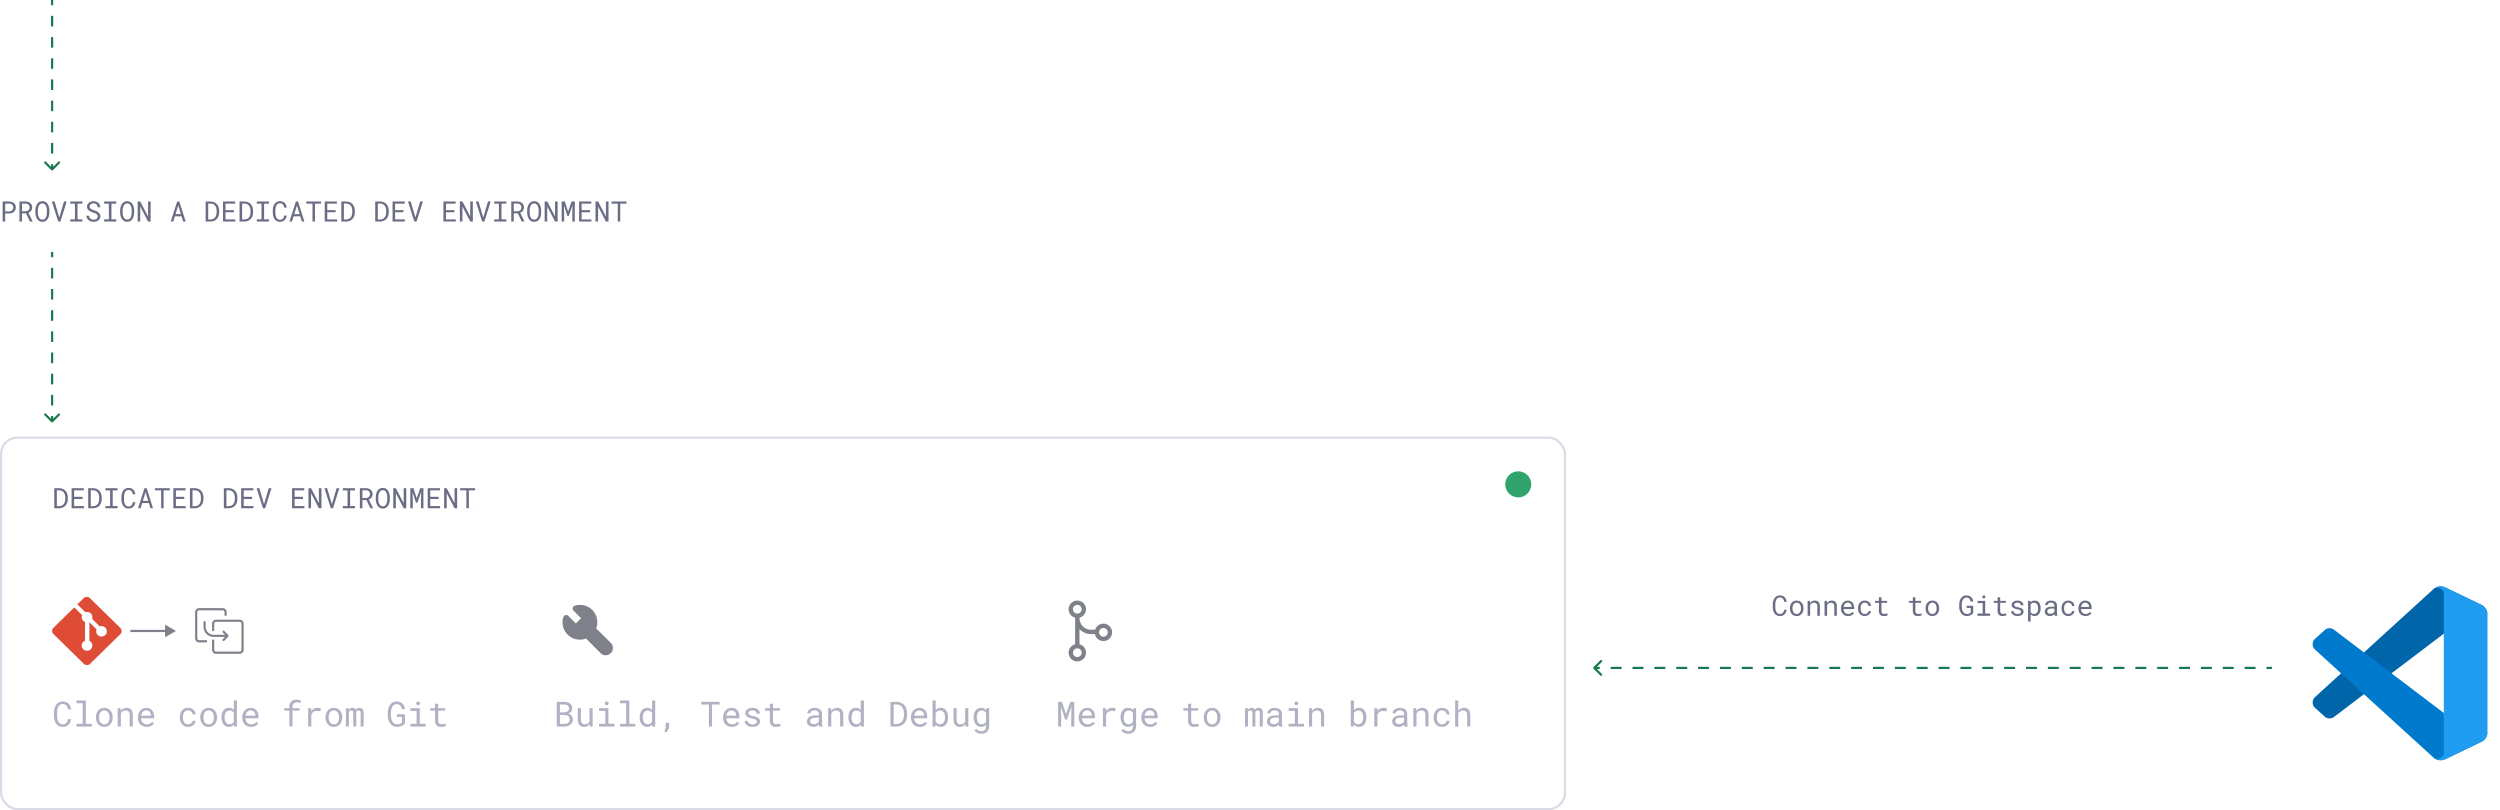 <svg width="1151" height="373" fill="none" xmlns="http://www.w3.org/2000/svg"><path d="M23.646 78.354a.5.5 0 0 0 .708 0l3.181-3.182a.5.5 0 1 0-.707-.707L24 77.293l-2.828-2.829a.5.5 0 1 0-.707.708l3.181 3.182ZM24.5 78v-2.438h-1V78h1Zm0-7.313v-4.874h-1v4.874h1Zm0-9.75v-4.874h-1v4.874h1Zm0-9.75v-4.874h-1v4.874h1Zm0-9.75v-4.874h-1v4.874h1Zm0-9.75v-4.875h-1v4.875h1Zm0-9.75v-4.875h-1v4.875h1Zm0-9.75V7.314h-1v4.875h1Zm0-9.75V0h-1v2.438h1Z" fill="#18794E"/><path d="M2.387 98.293V102H1.212v-9.242H4.21c.414.008.806.074 1.174.197.372.122.698.3.977.533.28.233.5.52.66.863.166.343.248.736.248 1.18 0 .445-.082.839-.247 1.181-.161.339-.381.625-.66.857-.28.233-.606.41-.978.534-.368.122-.76.186-1.175.19H2.388Zm0-.965h1.821c.271-.004.521-.046.75-.127.228-.084.427-.203.596-.355.17-.153.3-.337.394-.553.097-.22.146-.47.146-.749s-.049-.53-.146-.755a1.645 1.645 0 0 0-.387-.571 1.763 1.763 0 0 0-.603-.362 2.24 2.24 0 0 0-.75-.133H2.388v3.605Zm9.585.901h-1.848V102H8.957v-9.242h2.71c.432.008.838.07 1.219.184.38.114.715.286 1.003.514.283.229.505.516.666.863.165.343.248.747.248 1.213 0 .3-.045.575-.134.825-.084.25-.203.476-.355.68a2.64 2.64 0 0 1-.546.539c-.212.156-.444.29-.698.4l1.961 3.948-.006.076h-1.238l-1.815-3.77Zm-1.848-.964H11.7c.262-.005.51-.045.742-.121.233-.08.438-.195.616-.343.174-.148.311-.328.413-.54.101-.215.152-.463.152-.742 0-.296-.049-.554-.146-.774a1.574 1.574 0 0 0-.406-.565 1.761 1.761 0 0 0-.622-.337 2.67 2.67 0 0 0-.781-.12h-1.543v3.542Zm12.607.647a6.8 6.8 0 0 1-.089 1.003c-.05.334-.131.658-.241.971-.11.313-.252.605-.425.876-.17.271-.373.508-.61.711-.237.203-.51.364-.819.483a2.918 2.918 0 0 1-1.028.171 2.97 2.97 0 0 1-1.035-.171 2.808 2.808 0 0 1-.812-.483 3.204 3.204 0 0 1-.616-.711 4.343 4.343 0 0 1-.425-.882 5.368 5.368 0 0 1-.254-.971 6.64 6.64 0 0 1-.089-.997v-1.054a7.24 7.24 0 0 1 .083-.996 5.35 5.35 0 0 1 .254-.978c.11-.313.25-.605.419-.876.173-.275.378-.516.615-.723.237-.203.508-.362.813-.476a2.869 2.869 0 0 1 1.034-.178c.381 0 .726.06 1.035.178.309.114.582.273.819.476.237.203.44.442.61.717.173.27.317.563.43.876.11.313.191.639.242.978a6.8 6.8 0 0 1 .089 1.002v1.054Zm-1.162-1.066a7.84 7.84 0 0 0-.044-.686 5.189 5.189 0 0 0-.127-.717 3.909 3.909 0 0 0-.248-.667 2.242 2.242 0 0 0-.38-.57 1.687 1.687 0 0 0-1.264-.528 1.67 1.67 0 0 0-1.256.533c-.153.165-.28.356-.381.572a3.575 3.575 0 0 0-.242.666c-.063.237-.11.476-.14.718a7.81 7.81 0 0 0-.044.679v1.066c.005.216.02.444.045.686.03.24.076.478.14.71.063.238.145.464.247.68.102.216.229.404.38.565.153.165.333.296.54.393.208.098.449.146.724.146a1.677 1.677 0 0 0 1.27-.539c.148-.161.27-.347.368-.559.101-.216.184-.442.247-.68.06-.232.1-.469.12-.71a8.09 8.09 0 0 0 .045-.692v-1.066ZM26.794 102l-2.92-9.242h1.256l2.032 6.9.133.45.14-.463 2.044-6.887h1.25L27.815 102h-1.021Zm5.541-9.242h5.586v1.022h-2.215v7.204h2.215V102h-5.586v-1.016h2.164V93.78h-2.164v-1.022Zm12.645 6.906c0-.284-.066-.523-.197-.717a1.723 1.723 0 0 0-.495-.495 3.31 3.31 0 0 0-.673-.33c-.242-.09-.474-.17-.699-.242a10.861 10.861 0 0 1-.996-.38 4.66 4.66 0 0 1-.914-.546 2.791 2.791 0 0 1-.686-.762 2.022 2.022 0 0 1-.26-1.041c0-.398.087-.753.26-1.066.178-.314.409-.578.692-.794.284-.216.605-.379.965-.489.36-.114.722-.171 1.086-.171.401 0 .789.068 1.161.203.373.131.703.317.99.559.288.24.519.533.692.876.174.342.265.725.273 1.148h-1.206a2.525 2.525 0 0 0-.197-.723 1.79 1.79 0 0 0-.387-.565 1.652 1.652 0 0 0-.578-.362 1.985 1.985 0 0 0-.748-.133c-.225 0-.445.031-.66.095-.212.064-.4.159-.566.286-.169.127-.304.283-.406.47a1.377 1.377 0 0 0-.146.647c.004.266.072.493.203.679.132.182.299.336.502.463.199.127.414.233.647.318.237.084.46.159.667.222.343.106.685.235 1.028.387.343.148.656.339.94.572.279.215.503.48.672.793.174.313.26.675.26 1.085 0 .415-.093.777-.279 1.086a2.42 2.42 0 0 1-.71.768 3.255 3.255 0 0 1-.99.47 4.159 4.159 0 0 1-1.105.152c-.44 0-.874-.074-1.302-.222a3.256 3.256 0 0 1-1.104-.641 2.798 2.798 0 0 1-.667-.845 2.606 2.606 0 0 1-.26-1.085h1.2c.038.288.116.544.235.768a1.94 1.94 0 0 0 1.098.914c.245.076.512.114.8.114.228 0 .452-.027.672-.082.225-.059.424-.15.597-.273a1.45 1.45 0 0 0 .425-.451c.11-.186.166-.406.166-.66Zm2.97-6.906h5.586v1.022h-2.215v7.204h2.215V102H47.95v-1.016h2.165V93.78H47.95v-1.022Zm13.819 5.154c-.004.33-.034.664-.089 1.003-.05.334-.131.658-.241.971a4.21 4.21 0 0 1-.425.876c-.17.271-.373.508-.61.711-.237.203-.51.364-.819.483a2.917 2.917 0 0 1-1.028.171 2.97 2.97 0 0 1-1.035-.171 2.807 2.807 0 0 1-.812-.483 3.205 3.205 0 0 1-.616-.711 4.354 4.354 0 0 1-.425-.882 5.385 5.385 0 0 1-.254-.971 6.653 6.653 0 0 1-.089-.997v-1.054a7.24 7.24 0 0 1 .083-.996c.055-.339.14-.665.254-.978.11-.313.25-.605.419-.876.173-.275.378-.516.615-.723.237-.203.508-.362.813-.476a2.869 2.869 0 0 1 1.034-.178c.381 0 .726.06 1.035.178.309.114.582.273.819.476.237.203.44.442.61.717.173.27.317.563.431.876.11.313.19.639.241.978.055.338.085.672.089 1.002v1.054Zm-1.162-1.066a7.84 7.84 0 0 0-.044-.686 5.189 5.189 0 0 0-.127-.717 3.918 3.918 0 0 0-.248-.667 2.242 2.242 0 0 0-.38-.57 1.687 1.687 0 0 0-1.264-.528 1.671 1.671 0 0 0-1.256.533c-.153.165-.28.356-.381.572a3.582 3.582 0 0 0-.241.666c-.064.237-.11.476-.14.718a7.85 7.85 0 0 0-.045.679v1.066c.005.216.02.444.045.686.03.24.076.478.14.71.063.238.146.464.247.68.102.216.229.404.38.565.153.165.333.296.54.393.208.098.45.146.724.146a1.677 1.677 0 0 0 1.27-.539c.148-.161.27-.347.368-.559.101-.216.184-.442.247-.68.06-.232.1-.469.121-.71a8.09 8.09 0 0 0 .044-.692v-1.066ZM69.355 102H68.16l-3.586-6.906-.02 6.906H63.37v-9.242h1.193l3.586 6.893.02-6.893h1.186V102Zm14.237-2.393h-3.085L79.765 102H78.59l2.984-9.242h.984L85.49 102h-1.168l-.73-2.393Zm-2.767-1.022h2.456l-1.219-4.012-1.237 4.012ZM94.675 102v-9.242h2.14c.36.004.698.042 1.015.114.322.068.618.165.889.292.376.174.709.402.996.686.292.279.525.603.699.97.156.314.275.657.355 1.03.085.372.129.77.133 1.193v.679c0 .406-.04.791-.12 1.155a4.298 4.298 0 0 1-.337 1.003 3.627 3.627 0 0 1-.577.863 3.742 3.742 0 0 1-.781.66c-.305.191-.65.337-1.035.438-.38.102-.793.155-1.238.159h-2.139Zm1.194-8.277v7.319h.945c.339-.005.646-.047.92-.127.28-.081.528-.195.744-.343.228-.153.425-.339.59-.559.17-.224.302-.474.4-.749.084-.224.148-.465.19-.724.043-.262.066-.535.07-.818v-.692a5.156 5.156 0 0 0-.076-.825 3.611 3.611 0 0 0-.197-.743 2.888 2.888 0 0 0-.463-.8 2.198 2.198 0 0 0-.705-.584 2.662 2.662 0 0 0-.666-.254 3.412 3.412 0 0 0-.806-.101h-.946Zm11.819 4.005h-3.859v3.275h4.5V102h-5.675v-9.242h5.618v1.003h-4.443v2.97h3.859v.997Zm2.603 4.272v-9.242h2.139c.359.004.698.042 1.015.114.322.068.618.165.889.292.377.174.709.402.997.686.292.279.524.603.698.97.156.314.275.657.355 1.03.085.372.129.77.134 1.193v.679c0 .406-.041.791-.121 1.155a4.296 4.296 0 0 1-.336 1.003 3.639 3.639 0 0 1-.578.863 3.743 3.743 0 0 1-.781.66 3.698 3.698 0 0 1-1.035.438c-.38.102-.793.155-1.237.159h-2.139Zm1.193-8.277v7.319h.946c.338-.005.645-.047.92-.127.279-.081.527-.195.743-.343.228-.153.425-.339.59-.559.169-.224.303-.474.4-.749.085-.224.148-.465.19-.724.043-.262.066-.535.07-.818v-.692a5.077 5.077 0 0 0-.076-.825 3.574 3.574 0 0 0-.197-.743 2.872 2.872 0 0 0-.463-.8 2.188 2.188 0 0 0-.705-.584 2.666 2.666 0 0 0-.666-.254 3.414 3.414 0 0 0-.806-.101h-.946Zm6.735-.965h5.586v1.022h-2.216v7.204h2.216V102h-5.586v-1.016h2.164V93.78h-2.164v-1.022Zm13.793 6.462a4.047 4.047 0 0 1-.33 1.18 3.023 3.023 0 0 1-.641.914c-.267.259-.582.46-.946.603a3.3 3.3 0 0 1-1.206.21 3.23 3.23 0 0 1-1.041-.159 2.882 2.882 0 0 1-.825-.45 3.03 3.03 0 0 1-.635-.673 4.071 4.071 0 0 1-.431-.845 5.016 5.016 0 0 1-.267-.958 6.732 6.732 0 0 1-.089-1.016v-1.288a6.73 6.73 0 0 1 .089-1.016c.059-.334.148-.654.267-.958.114-.305.258-.586.431-.845a2.96 2.96 0 0 1 .635-.679c.241-.19.516-.338.825-.444a3.09 3.09 0 0 1 1.041-.165c.461 0 .874.072 1.238.216.364.14.677.338.939.596.263.263.472.576.629.94.161.364.266.766.317 1.206h-1.174a3.46 3.46 0 0 0-.197-.78 2.16 2.16 0 0 0-.374-.636 1.628 1.628 0 0 0-.578-.425 1.86 1.86 0 0 0-.8-.159c-.279 0-.527.047-.743.14a1.634 1.634 0 0 0-.545.368 2.137 2.137 0 0 0-.394.546 3.732 3.732 0 0 0-.248.66 4.98 4.98 0 0 0-.139.718 6.569 6.569 0 0 0-.038.704v1.301c0 .229.012.466.038.711.029.242.076.479.139.711.064.237.146.46.248.667.102.207.231.389.387.546.157.16.341.287.552.381.212.088.46.133.743.133.309 0 .576-.049.8-.146.228-.098.421-.235.578-.413.156-.173.281-.379.374-.616a3.45 3.45 0 0 0 .197-.78h1.174Zm6.234.387h-3.085l-.743 2.393h-1.174l2.983-9.242h.984l2.933 9.242h-1.168l-.73-2.393Zm-2.768-1.022h2.457l-1.219-4.012-1.238 4.012Zm12.397-4.824h-2.856V102h-1.143v-8.24h-2.856v-1.002h6.855v1.003Zm6.659 3.967h-3.86v3.275h4.501V102H149.5v-9.242h5.618v1.003h-4.444v2.97h3.86v.997Zm2.602 4.272v-9.242h2.139c.36.004.699.042 1.016.114.322.068.618.165.889.292.376.174.709.402.996.686.292.279.525.603.699.97.156.314.275.657.355 1.03.085.372.129.77.133 1.193v.679c0 .406-.04.791-.12 1.155a4.298 4.298 0 0 1-.337 1.003 3.635 3.635 0 0 1-.577.863 3.743 3.743 0 0 1-.781.66 3.71 3.71 0 0 1-1.035.438 4.944 4.944 0 0 1-1.238.159h-2.139Zm1.194-8.277v7.319h.945c.339-.005.646-.047.921-.127.279-.081.527-.195.742-.343.229-.153.426-.339.591-.559a2.79 2.79 0 0 0 .4-.749c.084-.224.148-.465.19-.724a5.68 5.68 0 0 0 .07-.818v-.692a5.19 5.19 0 0 0-.076-.825 3.637 3.637 0 0 0-.197-.743 2.897 2.897 0 0 0-.463-.8 2.21 2.21 0 0 0-.705-.584 2.666 2.666 0 0 0-.666-.254 3.423 3.423 0 0 0-.807-.101h-.945ZM172.751 102v-9.242h2.14c.359.004.698.042 1.015.114.322.068.618.165.889.292.377.174.709.402.997.686.291.279.524.603.698.97.156.314.275.657.355 1.03.085.372.129.77.134 1.193v.679c0 .406-.041.791-.121 1.155a4.252 4.252 0 0 1-.337 1.003 3.605 3.605 0 0 1-.577.863 3.743 3.743 0 0 1-.781.66 3.698 3.698 0 0 1-1.035.438c-.38.102-.793.155-1.237.159h-2.14Zm1.194-8.277v7.319h.946c.338-.005.645-.047.92-.127.279-.081.527-.195.743-.343.228-.153.425-.339.59-.559.169-.224.303-.474.4-.749.085-.224.148-.465.19-.724.043-.262.066-.535.07-.818v-.692a5.077 5.077 0 0 0-.076-.825 3.574 3.574 0 0 0-.197-.743 2.872 2.872 0 0 0-.463-.8 2.198 2.198 0 0 0-.705-.584 2.666 2.666 0 0 0-.666-.254 3.414 3.414 0 0 0-.806-.101h-.946Zm11.819 4.005h-3.859v3.275h4.5V102h-5.675v-9.242h5.618v1.003h-4.443v2.97h3.859v.997Zm4.989 4.272-2.92-9.242h1.257l2.032 6.9.133.45.14-.463 2.043-6.887h1.251L191.775 102h-1.022Zm18.434-4.272h-3.859v3.275h4.5V102h-5.675v-9.242h5.618v1.003h-4.443v2.97h3.859v.997Zm8.512 4.272h-1.193l-3.587-6.906L212.9 102h-1.187v-9.242h1.194l3.586 6.893.019-6.893h1.187V102Zm4.285 0-2.92-9.242h1.257l2.031 6.9.133.45.14-.463 2.044-6.887h1.25L223.006 102h-1.022Zm5.541-9.242h5.586v1.022h-2.215v7.204h2.215V102h-5.586v-1.016h2.165V93.78h-2.165v-1.022Zm10.868 5.472h-1.848V102h-1.168v-9.242h2.711c.432.008.838.07 1.219.184.381.114.715.286 1.003.514.283.229.505.516.666.863.165.343.248.747.248 1.213 0 .3-.045.575-.134.825-.084.25-.203.476-.355.68a2.622 2.622 0 0 1-.546.539 3.53 3.53 0 0 1-.698.4l1.961 3.948-.006.076h-1.238l-1.815-3.77Zm-1.848-.965h1.575c.262-.005.51-.045.742-.121.233-.08.438-.195.616-.343.174-.148.311-.328.413-.54.101-.215.152-.463.152-.742 0-.296-.049-.554-.146-.774a1.574 1.574 0 0 0-.406-.565 1.767 1.767 0 0 0-.622-.337 2.675 2.675 0 0 0-.781-.12h-1.543v3.542Zm12.607.647a6.76 6.76 0 0 1-.089 1.003 5.363 5.363 0 0 1-.241.971c-.11.313-.252.605-.426.876a3.065 3.065 0 0 1-.609.711c-.237.203-.51.364-.819.483a2.913 2.913 0 0 1-1.028.171c-.381 0-.726-.057-1.035-.171a2.815 2.815 0 0 1-.812-.483 3.219 3.219 0 0 1-.616-.711 4.374 4.374 0 0 1-.425-.882 5.393 5.393 0 0 1-.254-.971 6.627 6.627 0 0 1-.089-.997v-1.054a7.18 7.18 0 0 1 .083-.996c.055-.339.139-.665.253-.978.11-.313.25-.605.419-.876.174-.275.379-.516.616-.723.237-.203.508-.362.813-.476a2.861 2.861 0 0 1 1.034-.178c.381 0 .726.06 1.035.178.309.114.582.273.819.476.237.203.44.442.609.717.174.27.318.563.432.876.11.313.19.639.241.978.055.338.085.672.089 1.002v1.054Zm-1.162-1.066a7.914 7.914 0 0 0-.044-.686 5.327 5.327 0 0 0-.127-.717 3.928 3.928 0 0 0-.248-.667 2.211 2.211 0 0 0-.381-.57 1.685 1.685 0 0 0-1.263-.528 1.668 1.668 0 0 0-1.257.533 2.237 2.237 0 0 0-.38.572 3.599 3.599 0 0 0-.242.666c-.063.237-.11.476-.139.718a7.515 7.515 0 0 0-.045.679v1.066c.004.216.019.444.045.686.029.24.076.478.139.71.064.238.146.464.248.68.101.216.228.404.381.565.152.165.332.296.539.393.208.098.449.146.724.146a1.68 1.68 0 0 0 1.269-.539 2.13 2.13 0 0 0 .369-.559 4.06 4.06 0 0 0 .368-1.39c.025-.241.04-.472.044-.692v-1.066Zm8.747 5.154h-1.193l-3.586-6.906-.02 6.906h-1.187v-9.242h1.194l3.586 6.893.019-6.893h1.187V102Zm3.307-9.242 1.505 4.62 1.625-4.62h1.46V102h-1.143v-3.688l.095-3.86-1.707 4.977h-.673l-1.568-4.843.095 3.726V102h-1.142v-9.242h1.453Zm11.604 4.97h-3.859v3.275h4.5V102h-5.675v-9.242h5.618v1.003h-4.443v2.97h3.859v.997ZM280.16 102h-1.193l-3.587-6.906-.019 6.906h-1.187v-9.242h1.194l3.586 6.893.019-6.893h1.187V102Zm8.252-8.24h-2.856V102h-1.143v-8.24h-2.856v-1.002h6.855v1.003Z" fill="#6B6D85"/><path d="M23.646 194.354a.5.5 0 0 0 .708 0l3.181-3.182a.501.501 0 0 0-.707-.708L24 193.293l-2.828-2.829a.5.5 0 0 0-.707.708l3.181 3.182ZM24.5 194v-2.438h-1V194h1Zm0-7.312v-4.876h-1v4.876h1Zm0-9.75v-4.876h-1v4.876h1Zm0-9.75v-4.876h-1v4.876h1Zm0-9.75v-4.876h-1v4.876h1Zm0-9.75v-4.876h-1v4.876h1Zm0-9.75v-4.876h-1v4.876h1Zm0-9.75v-4.876h-1v4.876h1Zm0-9.75V116h-1v2.438h1Z" fill="#18794E"/><rect x=".5" y="201.5" width="720" height="171" rx="7.5" stroke="#D9DAE5"/><path d="M24.984 234v-9.242h2.139c.36.004.698.042 1.016.114.321.068.617.165.888.292.377.174.71.402.997.686.292.279.525.603.698.971.157.313.275.656.356 1.028.084.373.129.77.133 1.193v.68c0 .406-.04.791-.12 1.155a4.3 4.3 0 0 1-.337 1.003 3.627 3.627 0 0 1-.578.863 3.742 3.742 0 0 1-.78.66c-.305.191-.65.337-1.035.438-.381.102-.794.155-1.238.159h-2.14Zm1.193-8.277v7.319h.946c.339-.005.645-.047.92-.127.28-.081.527-.195.743-.343.229-.153.425-.339.59-.559.17-.224.303-.474.4-.749.085-.224.148-.465.19-.723.043-.263.066-.536.07-.819v-.692a5.135 5.135 0 0 0-.076-.825 3.593 3.593 0 0 0-.196-.743 2.892 2.892 0 0 0-.464-.8 2.2 2.2 0 0 0-.704-.584 2.651 2.651 0 0 0-.667-.254 3.428 3.428 0 0 0-.806-.101h-.946Zm11.82 4.005h-3.86v3.275h4.5V234h-5.674v-9.242h5.618v1.003h-4.444v2.97h3.86v.997ZM40.599 234v-9.242h2.14c.359.004.698.042 1.015.114.322.068.618.165.889.292.376.174.708.402.996.686.292.279.525.603.698.971.157.313.275.656.356 1.028.085.373.129.77.133 1.193v.68c0 .406-.04.791-.12 1.155a4.3 4.3 0 0 1-.337 1.003 3.624 3.624 0 0 1-.578.863 3.74 3.74 0 0 1-.78.66c-.305.191-.65.337-1.035.438-.38.102-.793.155-1.238.159H40.6Zm1.194-8.277v7.319h.945c.339-.005.646-.047.92-.127.28-.081.527-.195.743-.343.229-.153.426-.339.59-.559.17-.224.303-.474.4-.749.085-.224.149-.465.191-.723.042-.263.066-.536.07-.819v-.692a5.158 5.158 0 0 0-.076-.825 3.586 3.586 0 0 0-.197-.743 2.892 2.892 0 0 0-.463-.8 2.2 2.2 0 0 0-.705-.584 2.65 2.65 0 0 0-.667-.254 3.427 3.427 0 0 0-.806-.101h-.946Zm6.734-.965h5.586v1.022h-2.215v7.204h2.215V234h-5.586v-1.016h2.165v-7.204h-2.165v-1.022Zm13.794 6.462a4.046 4.046 0 0 1-.33 1.18 3.016 3.016 0 0 1-.641.914c-.267.259-.582.46-.946.603-.36.14-.762.21-1.206.21-.381 0-.728-.053-1.041-.159a2.889 2.889 0 0 1-.825-.45 3.014 3.014 0 0 1-.635-.673 4.064 4.064 0 0 1-.432-.845 5.077 5.077 0 0 1-.267-.958 6.756 6.756 0 0 1-.088-1.016v-1.288c.004-.343.034-.682.089-1.016.059-.334.148-.654.266-.958.114-.305.258-.586.432-.845.177-.262.39-.488.634-.679a2.78 2.78 0 0 1 .826-.444 3.09 3.09 0 0 1 1.04-.165c.462 0 .875.072 1.238.216.364.139.678.338.94.596.262.263.472.576.628.94.161.364.267.766.318 1.206h-1.174a3.463 3.463 0 0 0-.197-.781 2.155 2.155 0 0 0-.375-.635 1.621 1.621 0 0 0-.577-.425 1.857 1.857 0 0 0-.8-.159c-.28 0-.527.047-.743.14a1.645 1.645 0 0 0-.546.368 2.157 2.157 0 0 0-.393.546 3.704 3.704 0 0 0-.248.66c-.063.233-.11.472-.14.718a6.722 6.722 0 0 0-.038.704v1.301c0 .229.013.466.038.711.03.242.077.478.14.711.063.237.146.459.248.667.101.207.23.389.387.546.156.16.34.287.552.381.212.088.46.133.743.133.309 0 .575-.049.8-.146.228-.098.42-.235.577-.413.157-.173.282-.379.375-.616.093-.241.158-.501.197-.78h1.174Zm6.233.387H65.47L64.727 234h-1.175l2.984-9.242h.983L70.452 234h-1.168l-.73-2.393Zm-2.767-1.022h2.456l-1.219-4.012-1.237 4.012Zm12.397-4.824h-2.857V234h-1.142v-8.239h-2.857v-1.003h6.856v1.003Zm6.658 3.967h-3.86v3.275h4.501V234H79.81v-9.242h5.617v1.003h-4.443v2.97h3.86v.997ZM87.445 234v-9.242h2.139c.36.004.698.042 1.016.114.321.068.617.165.888.292.377.174.71.402.997.686.292.279.525.603.698.971.157.313.275.656.356 1.028.084.373.129.77.133 1.193v.68c0 .406-.04.791-.12 1.155a4.3 4.3 0 0 1-.337 1.003 3.624 3.624 0 0 1-.578.863 3.74 3.74 0 0 1-.78.66c-.305.191-.65.337-1.035.438-.381.102-.794.155-1.238.159h-2.14Zm1.193-8.277v7.319h.946c.338-.005.645-.047.92-.127.28-.081.527-.195.743-.343.229-.153.425-.339.59-.559.17-.224.303-.474.4-.749.085-.224.148-.465.19-.723.043-.263.066-.536.07-.819v-.692a5.158 5.158 0 0 0-.076-.825 3.586 3.586 0 0 0-.196-.743 2.89 2.89 0 0 0-.464-.8 2.2 2.2 0 0 0-.704-.584 2.65 2.65 0 0 0-.667-.254 3.427 3.427 0 0 0-.806-.101h-.946ZM103.06 234v-9.242h2.139c.36.004.698.042 1.016.114.321.068.618.165.889.292.376.174.708.402.996.686.292.279.525.603.698.971.157.313.275.656.356 1.028.084.373.129.77.133 1.193v.68c0 .406-.04.791-.12 1.155a4.348 4.348 0 0 1-.337 1.003 3.738 3.738 0 0 1-1.358 1.523 3.71 3.71 0 0 1-1.035.438 4.944 4.944 0 0 1-1.238.159h-2.139Zm1.193-8.277v7.319h.946c.339-.005.646-.047.921-.127.279-.081.526-.195.742-.343.229-.153.426-.339.591-.559a2.79 2.79 0 0 0 .4-.749c.084-.224.148-.465.19-.723.042-.263.066-.536.07-.819v-.692a5.182 5.182 0 0 0-.076-.825 3.624 3.624 0 0 0-.197-.743 2.879 2.879 0 0 0-.464-.8 2.196 2.196 0 0 0-.704-.584 2.647 2.647 0 0 0-.667-.254 3.424 3.424 0 0 0-.806-.101h-.946Zm11.82 4.005h-3.86v3.275h4.501V234h-5.675v-9.242h5.618v1.003h-4.444v2.97h3.86v.997Zm4.989 4.272-2.92-9.242h1.257l2.031 6.9.133.45.14-.463 2.044-6.887h1.251L122.084 234h-1.022Zm18.434-4.272h-3.86v3.275h4.501V234h-5.675v-9.242h5.618v1.003h-4.444v2.97h3.86v.997Zm8.512 4.272h-1.194l-3.586-6.906-.019 6.906h-1.187v-9.242h1.193l3.587 6.893.019-6.893h1.187V234Zm4.284 0-2.919-9.242h1.256l2.032 6.9.133.45.14-.463 2.044-6.887h1.25L153.314 234h-1.022Zm5.542-9.242h5.586v1.022h-2.215v7.204h2.215V234h-5.586v-1.016h2.165v-7.204h-2.165v-1.022Zm10.867 5.471h-1.847V234h-1.168v-9.242h2.71c.432.008.838.07 1.219.184.381.114.715.286 1.003.514.284.229.506.516.667.863.165.343.247.747.247 1.213 0 .3-.044.575-.133.825-.085.25-.203.476-.356.679a2.658 2.658 0 0 1-.545.54c-.212.156-.445.29-.699.4l1.962 3.948-.007.076h-1.237l-1.816-3.771Zm-1.847-.964h1.574c.263-.005.51-.045.743-.121.233-.08.438-.195.616-.343.173-.148.311-.328.412-.539.102-.216.153-.464.153-.743 0-.296-.049-.554-.146-.774a1.568 1.568 0 0 0-.407-.565 1.76 1.76 0 0 0-.622-.337 2.67 2.67 0 0 0-.781-.12h-1.542v3.542Zm12.606.647c-.004.33-.033.664-.088 1.003a5.367 5.367 0 0 1-.242.971c-.11.313-.251.605-.425.876a3.065 3.065 0 0 1-.609.711c-.237.203-.51.364-.819.483a2.92 2.92 0 0 1-1.028.171c-.381 0-.726-.057-1.035-.171a2.807 2.807 0 0 1-.813-.483 3.189 3.189 0 0 1-.615-.711 4.326 4.326 0 0 1-.426-.882 5.393 5.393 0 0 1-.254-.971 6.64 6.64 0 0 1-.088-.997v-1.054c.004-.33.031-.662.082-.996a5.36 5.36 0 0 1 .254-.978c.11-.313.25-.605.419-.876.173-.275.379-.516.616-.723.237-.203.507-.362.812-.476a2.86 2.86 0 0 1 1.035-.178c.381 0 .726.059 1.035.178.308.114.581.273.818.476.237.203.44.442.61.717.173.271.317.563.431.876.11.313.191.639.242.977.055.339.084.673.088 1.003v1.054Zm-1.161-1.066a7.56 7.56 0 0 0-.045-.686 5.033 5.033 0 0 0-.127-.717 3.936 3.936 0 0 0-.247-.667 2.278 2.278 0 0 0-.381-.571 1.687 1.687 0 0 0-1.263-.527 1.672 1.672 0 0 0-1.257.533 2.265 2.265 0 0 0-.381.572 3.568 3.568 0 0 0-.241.666c-.064.237-.11.476-.14.718-.025.236-.04.463-.044.679v1.066c.004.216.019.444.044.686.03.241.076.478.14.711.063.237.146.463.247.679.102.216.229.404.381.565.153.165.333.296.54.393.207.098.448.146.724.146a1.673 1.673 0 0 0 1.269-.539c.148-.161.271-.347.368-.559.102-.216.184-.442.248-.679.059-.233.099-.47.12-.711.026-.241.041-.472.045-.692v-1.066Zm8.747 5.154h-1.193l-3.587-6.906-.019 6.906h-1.187v-9.242h1.193l3.587 6.893.019-6.893h1.187V234Zm3.307-9.242 1.504 4.621 1.625-4.621h1.46V234H193.8v-3.688l.095-3.859-1.707 4.976h-.673l-1.568-4.843.095 3.726V234h-1.143v-9.242h1.454Zm11.604 4.97h-3.86v3.275h4.501V234h-5.675v-9.242h5.618v1.003h-4.444v2.97h3.86v.997Zm8.512 4.272h-1.194l-3.586-6.906-.019 6.906h-1.187v-9.242h1.193l3.587 6.893.019-6.893h1.187V234Zm8.252-8.239h-2.857V234h-1.142v-8.239h-2.857v-1.003h6.856v1.003Z" fill="#6B6D85"/><g filter="url(#a)"><g clip-path="url(#b)"><path d="m55.396 287.602-13.971-13.703a2.088 2.088 0 0 0-2.914 0l-2.902 2.845 3.68 3.61a2.481 2.481 0 0 1 2.518.576c.685.672.878 1.643.582 2.484l3.547 3.479a2.483 2.483 0 0 1 2.533.571 2.372 2.372 0 0 1 0 3.401c-.958.94-2.51.94-3.468 0a2.373 2.373 0 0 1-.534-2.616l-3.308-3.244v8.538c.233.114.454.265.648.455a2.373 2.373 0 0 1 0 3.402 2.486 2.486 0 0 1-3.467 0 2.373 2.373 0 0 1 0-3.402c.237-.232.51-.407.802-.525v-8.617a2.449 2.449 0 0 1-.802-.525 2.372 2.372 0 0 1-.529-2.63l-3.627-3.559-9.58 9.396a1.995 1.995 0 0 0 0 2.86l13.971 13.703a2.09 2.09 0 0 0 2.915 0l13.906-13.64a1.995 1.995 0 0 0 0-2.859Z" fill="#DE4C36"/></g><path d="m81 289-5-2.887v5.774L81 289Zm-21 .5h16.5v-1H60v1Z" fill="#000418" fill-opacity=".506"/><path fill-rule="evenodd" clip-rule="evenodd" d="M104.364 280.332c0-.999-.796-1.841-1.802-1.841H91.633c-1.006 0-1.801.842-1.801 1.841v12.072c0 1 .795 1.842 1.801 1.842h3.643v-1h-3.643c-.425 0-.801-.366-.801-.842v-12.072c0-.476.376-.841.801-.841h10.929c.426 0 .802.365.802.841v1.61h1v-1.61Zm7.803 5.273c0-.995-.805-1.815-1.801-1.815H99.432c-.996 0-1.801.82-1.801 1.815V289h1v-3.395c0-.452.366-.815.801-.815h10.934c.435 0 .801.363.801.815v12.09a.811.811 0 0 1-.801.814H99.432a.812.812 0 0 1-.801-.814V293h-1v4.695c0 .994.805 1.814 1.801 1.814h10.934c.996 0 1.801-.82 1.801-1.814v-12.09Zm-17.468-.661a.5.5 0 1 0-1 0v2.112a4.683 4.683 0 0 0 4.683 4.683h5.181l-1.006 1.062a.5.5 0 1 0 .725.688l1.806-1.906a.5.5 0 0 0 .001-.688l-1.806-1.907a.5.5 0 0 0-.727.687l1.008 1.064h-5.182a3.683 3.683 0 0 1-3.683-3.683v-2.112Z" fill="#000418" fill-opacity=".506"/><path d="M32.727 329.578a4.985 4.985 0 0 1-.407 1.453 3.722 3.722 0 0 1-.789 1.125 3.499 3.499 0 0 1-1.164.742 4.07 4.07 0 0 1-1.484.258 3.99 3.99 0 0 1-1.281-.195 3.675 3.675 0 0 1-1.797-1.383 5.013 5.013 0 0 1-.532-1.039 6.253 6.253 0 0 1-.328-1.18 8.313 8.313 0 0 1-.11-1.25v-1.586c.006-.421.043-.838.11-1.25.073-.411.183-.804.328-1.179.141-.375.318-.722.532-1.039a3.61 3.61 0 0 1 .78-.836 3.386 3.386 0 0 1 1.017-.547c.38-.136.807-.203 1.28-.203.569 0 1.076.088 1.524.265.448.172.834.417 1.157.735.322.323.58.708.773 1.156.198.448.328.943.39 1.484h-1.445a4.27 4.27 0 0 0-.242-.961 2.658 2.658 0 0 0-.46-.781 1.989 1.989 0 0 0-.712-.523 2.292 2.292 0 0 0-.984-.196c-.344 0-.649.058-.914.172-.26.11-.485.261-.672.453a2.646 2.646 0 0 0-.485.672 4.595 4.595 0 0 0-.304.813 6.154 6.154 0 0 0-.172.883 8.3 8.3 0 0 0-.047.867v1.601c0 .282.016.573.047.875.036.297.094.589.172.875.078.292.18.565.305.821a2.5 2.5 0 0 0 .476.672c.193.197.42.354.68.468.26.11.565.164.914.164.38 0 .708-.06.984-.179.281-.12.518-.289.711-.508.193-.214.346-.466.461-.758.115-.297.195-.617.242-.961h1.446ZM35.195 321h4.32v10.75h2.758V333h-7.078v-1.25h2.875v-9.492h-2.875V321Zm8.977 7.695c0-.609.088-1.174.266-1.695.177-.526.432-.982.765-1.367.328-.386.73-.688 1.203-.906a3.703 3.703 0 0 1 1.602-.336c.599 0 1.135.112 1.61.336.478.218.885.52 1.218.906.328.385.58.841.758 1.367.177.521.265 1.086.265 1.695v.172c0 .61-.088 1.175-.265 1.695-.177.521-.43.974-.758 1.36a3.55 3.55 0 0 1-1.211.906c-.474.219-1.008.328-1.602.328a3.847 3.847 0 0 1-1.617-.328 3.473 3.473 0 0 1-1.203-.906 4.05 4.05 0 0 1-.766-1.36 5.226 5.226 0 0 1-.265-1.695v-.172Zm1.445.172c0 .417.05.815.149 1.195.099.376.25.706.453.993.198.286.448.513.75.679.302.167.653.25 1.054.25.396 0 .743-.083 1.04-.25a2.25 2.25 0 0 0 .757-.679c.198-.287.347-.617.446-.993a4.72 4.72 0 0 0 .148-1.195v-.172c0-.411-.052-.804-.156-1.179a3.115 3.115 0 0 0-.446-1 2.252 2.252 0 0 0-.757-.68 2.052 2.052 0 0 0-1.047-.258c-.401 0-.75.086-1.047.258a2.204 2.204 0 0 0-.742.68 3.018 3.018 0 0 0-.453 1 4.605 4.605 0 0 0-.149 1.179v.172Zm8.57 4.133v-8.453h1.297l.102 1.25c.125-.177.26-.339.406-.485a3.062 3.062 0 0 1 1.289-.773c.297-.094.61-.143.938-.148.442 0 .843.062 1.203.187a2.3 2.3 0 0 1 .93.586c.255.266.45.604.586 1.016.14.406.21.89.21 1.453V333h-1.445v-5.336c0-.375-.042-.693-.125-.953a1.547 1.547 0 0 0-.367-.633 1.473 1.473 0 0 0-.61-.351 2.735 2.735 0 0 0-.812-.11c-.266 0-.513.039-.742.117a2.46 2.46 0 0 0-.633.305 2.829 2.829 0 0 0-.437.399c-.13.151-.245.317-.344.5V333h-1.446Zm13.344.156c-.594 0-1.14-.101-1.64-.304a3.73 3.73 0 0 1-1.274-.852 3.9 3.9 0 0 1-.828-1.297 4.395 4.395 0 0 1-.297-1.633v-.328c0-.682.11-1.291.328-1.828a4.2 4.2 0 0 1 .875-1.375c.36-.37.769-.654 1.227-.851a3.587 3.587 0 0 1 1.422-.297c.61 0 1.14.106 1.594.32.458.208.838.497 1.14.867.302.375.526.815.672 1.32.151.506.227 1.053.227 1.641v.649h-6.04v.054c.037.412.118.774.243 1.086.13.313.307.589.53.828.23.255.506.456.83.602.322.146.679.219 1.07.219.515 0 .973-.105 1.374-.313a2.976 2.976 0 0 0 1-.828l.883.687c-.281.428-.703.808-1.265 1.141-.558.328-1.248.492-2.07.492Zm-.187-7.578c-.292 0-.568.055-.828.164-.26.104-.495.258-.704.461a2.78 2.78 0 0 0-.53.766c-.141.297-.24.64-.298 1.031h4.547v-.07c0-.261-.05-.539-.148-.836a2.437 2.437 0 0 0-.414-.782 2.019 2.019 0 0 0-.672-.531c-.266-.135-.584-.203-.953-.203Zm19.273 6.406c.26 0 .513-.041.758-.125.25-.083.471-.2.664-.351.193-.146.346-.318.461-.516a1.33 1.33 0 0 0 .188-.656h1.367a2.24 2.24 0 0 1-.297 1.078 3.01 3.01 0 0 1-.758.891c-.318.26-.682.468-1.094.625a3.711 3.711 0 0 1-1.289.226c-.64 0-1.2-.114-1.68-.344a3.419 3.419 0 0 1-1.195-.929 3.918 3.918 0 0 1-.726-1.336 5.309 5.309 0 0 1-.243-1.609v-.329c0-.557.081-1.091.243-1.601.161-.511.403-.961.726-1.352a3.472 3.472 0 0 1 1.195-.922c.48-.229 1.04-.343 1.68-.343.5 0 .959.08 1.375.242.422.156.787.37 1.094.64.302.276.539.602.71.977.173.375.259.776.259 1.203h-1.368a1.698 1.698 0 0 0-.171-.719 1.898 1.898 0 0 0-.43-.601 1.994 1.994 0 0 0-.656-.406 2.187 2.187 0 0 0-.813-.149c-.448 0-.825.091-1.133.274a2.178 2.178 0 0 0-.734.695 3.077 3.077 0 0 0-.406.976c-.078.36-.117.722-.117 1.086v.329c0 .369.039.736.117 1.101.083.359.219.682.406.969.182.291.424.528.727.711.307.177.687.265 1.14.265Zm5.602-3.289c0-.609.088-1.174.265-1.695.178-.526.433-.982.766-1.367.328-.386.73-.688 1.203-.906a3.703 3.703 0 0 1 1.602-.336c.599 0 1.135.112 1.61.336.478.218.884.52 1.218.906.328.385.58.841.758 1.367.177.521.265 1.086.265 1.695v.172c0 .61-.088 1.175-.265 1.695-.178.521-.43.974-.758 1.36a3.551 3.551 0 0 1-1.211.906c-.474.219-1.008.328-1.602.328a3.847 3.847 0 0 1-1.617-.328 3.473 3.473 0 0 1-1.203-.906 4.05 4.05 0 0 1-.766-1.36 5.226 5.226 0 0 1-.265-1.695v-.172Zm1.445.172c0 .417.05.815.148 1.195.1.376.25.706.454.993.197.286.447.513.75.679.302.167.653.25 1.054.25.396 0 .743-.083 1.04-.25a2.25 2.25 0 0 0 .757-.679c.198-.287.346-.617.445-.993a4.72 4.72 0 0 0 .149-1.195v-.172c0-.411-.052-.804-.156-1.179a3.118 3.118 0 0 0-.446-1 2.254 2.254 0 0 0-.757-.68 2.052 2.052 0 0 0-1.047-.258c-.401 0-.75.086-1.047.258a2.203 2.203 0 0 0-.742.68 3.02 3.02 0 0 0-.454 1 4.6 4.6 0 0 0-.148 1.179v.172Zm8.297-.164c0-.63.078-1.208.234-1.734.162-.531.391-.987.688-1.367a3.103 3.103 0 0 1 1.062-.891c.417-.214.883-.32 1.399-.32.505 0 .945.086 1.32.257.38.167.708.412.984.735V321h1.446v12h-1.328l-.063-.891a2.758 2.758 0 0 1-1.008.782c-.39.177-.846.265-1.367.265a2.94 2.94 0 0 1-1.39-.328 3.186 3.186 0 0 1-1.055-.906 4.392 4.392 0 0 1-.68-1.36 5.763 5.763 0 0 1-.242-1.695v-.164Zm1.445.164c0 .412.045.802.133 1.172.089.37.227.695.414.977.182.281.417.505.703.672.287.161.63.242 1.032.242.484 0 .885-.11 1.203-.328.317-.219.57-.513.757-.883v-3.922a2.41 2.41 0 0 0-.757-.844c-.318-.224-.714-.336-1.188-.336-.406 0-.755.084-1.047.25a2.073 2.073 0 0 0-.703.672 3.118 3.118 0 0 0-.414.992c-.088.37-.133.761-.133 1.172v.164Zm12.172 4.289c-.594 0-1.14-.101-1.64-.304a3.729 3.729 0 0 1-2.102-2.149 4.395 4.395 0 0 1-.297-1.633v-.328c0-.682.109-1.291.328-1.828.219-.542.511-1 .875-1.375a3.78 3.78 0 0 1 1.227-.851 3.584 3.584 0 0 1 1.422-.297c.609 0 1.14.106 1.593.32.459.208.839.497 1.141.867.302.375.526.815.672 1.32.151.506.226 1.053.226 1.641v.649h-6.039v.054c.037.412.118.774.243 1.086.13.313.307.589.531.828.229.255.505.456.828.602.323.146.68.219 1.07.219.516 0 .974-.105 1.375-.313a2.97 2.97 0 0 0 1-.828l.883.687c-.281.428-.703.808-1.266 1.141-.557.328-1.247.492-2.07.492Zm-.187-7.578c-.292 0-.568.055-.829.164-.26.104-.494.258-.703.461a2.787 2.787 0 0 0-.531.766c-.14.297-.239.64-.297 1.031h4.547v-.07c0-.261-.049-.539-.148-.836a2.44 2.44 0 0 0-.414-.782 2.016 2.016 0 0 0-.672-.531c-.266-.135-.584-.203-.953-.203ZM133.219 333v-7.336h-2.328v-1.117h2.328v-.594c0-.542.078-1.015.234-1.422.162-.411.388-.755.68-1.031a2.792 2.792 0 0 1 1.039-.625 4.123 4.123 0 0 1 1.359-.211c.209 0 .414.013.617.039.204.021.404.05.602.086.13.026.26.055.391.086.13.026.263.057.398.094l-.172 1.195a5.188 5.188 0 0 0-.75-.187 4.481 4.481 0 0 0-.906-.086c-.328 0-.62.041-.875.125-.25.078-.458.198-.625.359a1.603 1.603 0 0 0-.406.648 2.934 2.934 0 0 0-.133.93v.594h3.258v1.117h-3.258V333h-1.453Zm12.992-8.609c.266 0 .542.018.828.054.292.037.51.086.656.149l-.195 1.414a6.843 6.843 0 0 0-.805-.133 6.412 6.412 0 0 0-.789-.047c-.354 0-.674.044-.961.133a2.203 2.203 0 0 0-.75.375 2.273 2.273 0 0 0-.507.539 3.165 3.165 0 0 0-.352.703V333h-1.453v-8.453h1.375l.062 1.133.008.211a3.846 3.846 0 0 1 1.234-1.094c.485-.271 1.034-.406 1.649-.406Zm3.664 4.304c0-.609.089-1.174.266-1.695.177-.526.432-.982.765-1.367a3.446 3.446 0 0 1 1.203-.906 3.704 3.704 0 0 1 1.602-.336c.599 0 1.135.112 1.609.336.479.218.886.52 1.219.906.328.385.581.841.758 1.367.177.521.265 1.086.265 1.695v.172c0 .61-.088 1.175-.265 1.695-.177.521-.43.974-.758 1.36a3.548 3.548 0 0 1-1.211.906 3.775 3.775 0 0 1-1.601.328 3.853 3.853 0 0 1-1.618-.328 3.47 3.47 0 0 1-1.203-.906 4.051 4.051 0 0 1-.765-1.36 5.229 5.229 0 0 1-.266-1.695v-.172Zm1.445.172c0 .417.05.815.149 1.195.099.376.25.706.453.993.198.286.448.513.75.679.302.167.654.25 1.055.25.395 0 .742-.083 1.039-.25.302-.166.554-.393.757-.679.198-.287.347-.617.446-.993a4.72 4.72 0 0 0 .148-1.195v-.172c0-.411-.052-.804-.156-1.179a3.115 3.115 0 0 0-.445-1 2.262 2.262 0 0 0-.758-.68 2.052 2.052 0 0 0-1.047-.258c-.401 0-.75.086-1.047.258a2.202 2.202 0 0 0-.742.68 3.022 3.022 0 0 0-.453 1 4.6 4.6 0 0 0-.149 1.179v.172Zm9.235-4.32.039.797a1.92 1.92 0 0 1 .672-.696c.281-.166.619-.252 1.015-.257.224 0 .425.026.602.078.182.047.341.117.476.211.099.073.188.161.266.265.083.104.154.222.211.352a1.976 1.976 0 0 1 .578-.609c.146-.089.307-.159.484-.211.183-.053.381-.081.594-.086.292 0 .555.044.789.132.235.084.433.209.594.375.177.188.313.433.406.735.094.297.141.648.141 1.055V333h-1.375v-6.328a1.59 1.59 0 0 0-.063-.469.898.898 0 0 0-.179-.336.786.786 0 0 0-.313-.187 1.275 1.275 0 0 0-.422-.063c-.172 0-.32.024-.445.071a.921.921 0 0 0-.313.187.921.921 0 0 0-.195.289 1.204 1.204 0 0 0-.094.352V333h-1.375v-6.336c0-.177-.02-.333-.062-.469a.778.778 0 0 0-.18-.336.658.658 0 0 0-.297-.179 1.178 1.178 0 0 0-.406-.063c-.172 0-.323.021-.453.063a.874.874 0 0 0-.5.359 1.218 1.218 0 0 0-.117.234V333h-1.375v-8.453h1.297Zm25.914 6.961a5.324 5.324 0 0 1-.563.57 4.394 4.394 0 0 1-.617.438 4.29 4.29 0 0 1-1.18.484 5.061 5.061 0 0 1-1.328.156 4.104 4.104 0 0 1-1.297-.211 3.741 3.741 0 0 1-1.054-.578 3.974 3.974 0 0 1-.821-.851 5.226 5.226 0 0 1-.586-1.071 6.182 6.182 0 0 1-.367-1.195 7.47 7.47 0 0 1-.125-1.273v-1.321c.005-.422.042-.841.11-1.258.073-.421.182-.825.328-1.21.146-.386.328-.743.547-1.071.218-.333.481-.622.789-.867.302-.24.646-.43 1.031-.57a3.754 3.754 0 0 1 1.297-.211c.531 0 1.021.083 1.469.25.447.161.838.393 1.171.695.334.307.602.677.805 1.109.203.428.328.907.375 1.438h-1.43a3.968 3.968 0 0 0-.265-.906 2.313 2.313 0 0 0-.469-.719 2.08 2.08 0 0 0-.703-.461 2.404 2.404 0 0 0-.945-.172c-.344 0-.649.06-.914.18a2.2 2.2 0 0 0-.696.469 2.552 2.552 0 0 0-.492.695c-.13.26-.237.536-.32.828a5.741 5.741 0 0 0-.18.891 7.393 7.393 0 0 0-.055.875v1.336c.006.286.029.583.071.89.047.302.117.599.211.891.093.291.213.568.359.828s.323.49.531.687a2.4 2.4 0 0 0 .711.477c.271.115.578.174.922.18.198.005.404-.003.617-.024a3.14 3.14 0 0 0 .633-.125 2.65 2.65 0 0 0 .57-.25c.177-.109.326-.25.446-.422l.015-2.554h-2.312v-1.219h3.687l.024 4.172Zm2.476-6.961h4.321v7.203h2.757V333h-7.078v-1.25h2.875v-5.945h-2.875v-1.258Zm2.688-2.219c0-.125.018-.242.055-.351a.734.734 0 0 1 .445-.438c.109-.042.232-.062.367-.062.135 0 .255.02.359.062.105.037.19.089.258.156a.673.673 0 0 1 .188.274c.041.109.062.229.062.359 0 .234-.073.43-.219.586-.145.156-.362.234-.648.234-.292 0-.51-.078-.656-.234a.842.842 0 0 1-.211-.586Zm10.117.172v2.047h3.219v1.117h-3.219v4.594c0 .328.042.599.125.812a1.252 1.252 0 0 0 .844.782c.192.052.396.078.609.078.156 0 .318-.008.484-.024a14.62 14.62 0 0 0 .93-.148l.344-.078.203 1.023c-.12.073-.266.138-.437.195-.172.053-.36.097-.563.133a5.83 5.83 0 0 1-.648.094 7.195 7.195 0 0 1-.672.031c-.375 0-.727-.052-1.055-.156a2.191 2.191 0 0 1-.844-.516 2.422 2.422 0 0 1-.57-.89c-.135-.37-.203-.815-.203-1.336v-4.594h-2.219v-1.117h2.219V322.5h1.453Z" fill="#B0B1C3"/></g><g filter="url(#c)"><path d="M267 293c-2.222 0-4.111-.778-5.667-2.333-1.555-1.556-2.333-3.445-2.333-5.667 0-.444.033-.889.1-1.333a4.89 4.89 0 0 1 .367-1.267c.111-.222.25-.389.417-.5.167-.111.35-.189.549-.233a1.285 1.285 0 0 1 1.2.366l3.5 3.5 2.4-2.4-3.5-3.5a1.283 1.283 0 0 1-.366-1.2c.043-.201.121-.384.233-.55.112-.167.279-.305.5-.416.4-.178.822-.3 1.267-.367.444-.067.889-.1 1.333-.1 2.222 0 4.111.778 5.667 2.333 1.555 1.556 2.333 3.445 2.333 5.667 0 .511-.044.995-.133 1.451a7.534 7.534 0 0 1-.4 1.349l6.733 6.667c.644.644.967 1.433.967 2.366 0 .934-.323 1.723-.967 2.367-.644.644-1.433.967-2.367.967-.933 0-1.722-.334-2.366-1l-6.667-6.7a7.558 7.558 0 0 1-1.349.4A7.555 7.555 0 0 1 267 293Z" fill="#000418" fill-opacity=".506"/><path d="M256.344 333v-11.375h3.383c.468.005.927.068 1.375.187.447.115.846.295 1.195.54.349.244.627.557.836.937.208.38.31.836.305 1.367a2.39 2.39 0 0 1-.149.813 2.238 2.238 0 0 1-.367.656 2.562 2.562 0 0 1-.539.5 4.035 4.035 0 0 1-.703.383v.023c.286.068.562.19.828.367.265.178.484.373.656.586.182.235.323.498.422.789.104.292.156.607.156.946.005.531-.096 1-.304 1.406a3.012 3.012 0 0 1-.836 1.016 3.764 3.764 0 0 1-1.211.632 4.72 4.72 0 0 1-1.407.227h-3.64Zm1.453-5.32v4.093h2.226c.303-.005.589-.054.86-.148.271-.099.51-.234.719-.406.208-.172.372-.383.492-.633a1.88 1.88 0 0 0 .187-.852 1.959 1.959 0 0 0-.164-.859 1.83 1.83 0 0 0-.461-.641 2.125 2.125 0 0 0-.695-.398 2.84 2.84 0 0 0-.859-.156h-2.305Zm0-1.203h2.015c.271-.006.537-.047.797-.125.261-.084.493-.204.696-.36.203-.151.367-.338.492-.562a1.58 1.58 0 0 0 .187-.782c0-.317-.062-.588-.187-.812a1.602 1.602 0 0 0-.485-.555 2.235 2.235 0 0 0-.718-.312 3.61 3.61 0 0 0-.821-.11h-1.976v3.618ZM271.539 333l-.086-1.164a3.035 3.035 0 0 1-1.055.976c-.421.23-.908.344-1.46.344-.443 0-.844-.067-1.204-.203a2.36 2.36 0 0 1-.922-.648c-.255-.292-.453-.662-.593-1.11-.136-.453-.203-.994-.203-1.625v-5.023h1.445v5.039c0 .458.036.838.109 1.141.073.302.183.541.328.718.146.183.323.31.532.383.213.073.458.11.734.11.323 0 .612-.037.867-.11.255-.078.477-.185.664-.32.157-.11.292-.24.407-.391a2.36 2.36 0 0 0 .296-.508v-6.062h1.454V333h-1.313Zm4.266-8.453h4.32v7.203h2.758V333h-7.078v-1.25h2.875v-5.945h-2.875v-1.258Zm2.687-2.219c0-.125.018-.242.055-.351a.746.746 0 0 1 .187-.282.691.691 0 0 1 .258-.156 1.02 1.02 0 0 1 .367-.062c.136 0 .256.02.36.062.104.037.19.089.258.156a.68.68 0 0 1 .187.274.992.992 0 0 1 .063.359c0 .234-.073.43-.219.586-.146.156-.362.234-.649.234-.291 0-.51-.078-.656-.234a.842.842 0 0 1-.211-.586Zm6.922-1.328h4.32v10.75h2.758V333h-7.078v-1.25h2.875v-9.492h-2.875V321Zm9.109 7.703c0-.63.079-1.208.235-1.734.161-.531.39-.987.687-1.367a3.107 3.107 0 0 1 1.063-.891c.416-.214.883-.32 1.398-.32.505 0 .946.086 1.321.257.38.167.708.412.984.735V321h1.445v12h-1.328l-.062-.891a2.775 2.775 0 0 1-1.008.782c-.391.177-.847.265-1.367.265-.511 0-.974-.109-1.391-.328a3.206 3.206 0 0 1-1.055-.906 4.39 4.39 0 0 1-.679-1.36 5.73 5.73 0 0 1-.243-1.695v-.164Zm1.446.164c0 .412.044.802.133 1.172.088.37.226.695.414.977.182.281.416.505.703.672.286.161.63.242 1.031.242.484 0 .885-.11 1.203-.328.318-.219.57-.513.758-.883v-3.922a2.414 2.414 0 0 0-.758-.844c-.318-.224-.713-.336-1.187-.336-.407 0-.756.084-1.047.25a2.064 2.064 0 0 0-.703.672 3.073 3.073 0 0 0-.414.992 5 5 0 0 0-.133 1.172v.164Zm12.101 3.797a3.85 3.85 0 0 1-.367 1.594 4.012 4.012 0 0 1-.992 1.367l-.899-.492c.25-.365.428-.753.532-1.164.104-.412.156-.839.156-1.281v-1.399h1.57v1.375Zm23.227-9.805h-3.516V333h-1.406v-10.141h-3.516v-1.234h8.438v1.234Zm5.672 10.297a4.322 4.322 0 0 1-1.641-.304 3.725 3.725 0 0 1-1.273-.852 3.888 3.888 0 0 1-.828-1.297 4.395 4.395 0 0 1-.297-1.633v-.328c0-.682.109-1.291.328-1.828.219-.542.51-1 .875-1.375.359-.37.768-.654 1.226-.851a3.591 3.591 0 0 1 1.422-.297c.61 0 1.141.106 1.594.32.458.208.839.497 1.141.867.302.375.526.815.672 1.32.151.506.226 1.053.226 1.641v.649h-6.039v.054c.036.412.117.774.242 1.086.13.313.307.589.531.828.23.255.506.456.829.602.322.146.679.219 1.07.219.515 0 .974-.105 1.375-.313a2.98 2.98 0 0 0 1-.828l.883.687c-.282.428-.703.808-1.266 1.141-.557.328-1.247.492-2.07.492Zm-.188-7.578c-.291 0-.567.055-.828.164-.26.104-.495.258-.703.461a2.787 2.787 0 0 0-.531.766c-.141.297-.24.64-.297 1.031h4.547v-.07c0-.261-.05-.539-.149-.836a2.44 2.44 0 0 0-.414-.782 2.016 2.016 0 0 0-.672-.531c-.265-.135-.583-.203-.953-.203Zm11.68 5.18c0-.172-.034-.326-.102-.461a1.021 1.021 0 0 0-.343-.383 2.587 2.587 0 0 0-.641-.312 6.477 6.477 0 0 0-.992-.266 10.254 10.254 0 0 1-1.328-.359 4.208 4.208 0 0 1-1.016-.508 2.177 2.177 0 0 1-.664-.68 1.788 1.788 0 0 1-.234-.922c0-.344.08-.664.242-.961.161-.302.388-.565.679-.789a3.431 3.431 0 0 1 1.04-.531 4.36 4.36 0 0 1 1.336-.195c.52 0 .989.067 1.406.203.416.135.771.323 1.062.562.292.24.516.521.672.844.162.318.242.661.242 1.031h-1.445c0-.182-.047-.359-.141-.531a1.521 1.521 0 0 0-.39-.469 2 2 0 0 0-.61-.328 2.375 2.375 0 0 0-.796-.125c-.308 0-.579.034-.813.102a1.758 1.758 0 0 0-.57.273 1.15 1.15 0 0 0-.352.399 1.008 1.008 0 0 0-.117.468c0 .167.031.315.094.446.062.13.172.247.328.351.151.104.354.198.609.281.261.084.589.164.985.243.52.109.987.237 1.398.382.411.141.758.31 1.039.508.281.203.495.438.641.703.151.266.226.573.226.922 0 .375-.086.716-.258 1.024-.166.307-.401.57-.703.789a3.43 3.43 0 0 1-1.086.508 5.07 5.07 0 0 1-1.382.179 4.789 4.789 0 0 1-1.532-.226 3.628 3.628 0 0 1-1.133-.618 2.607 2.607 0 0 1-.718-.874 2.353 2.353 0 0 1-.242-1.04h1.445c.021.297.099.547.234.75.141.204.315.368.524.493.203.125.429.213.679.265.25.052.498.078.743.078.385 0 .721-.044 1.007-.132.287-.094.511-.222.672-.383a1.07 1.07 0 0 0 .227-.328.954.954 0 0 0 .078-.383Zm7.414-8.258v2.047h3.219v1.117h-3.219v4.594c0 .328.042.599.125.812a1.252 1.252 0 0 0 .844.782c.192.052.396.078.609.078.156 0 .318-.008.485-.024a14.931 14.931 0 0 0 .929-.148l.344-.078.203 1.023c-.12.073-.266.138-.437.195-.172.053-.36.097-.563.133a5.83 5.83 0 0 1-.648.094 7.195 7.195 0 0 1-.672.031c-.375 0-.727-.052-1.055-.156a2.191 2.191 0 0 1-.844-.516 2.422 2.422 0 0 1-.57-.89c-.135-.37-.203-.815-.203-1.336v-4.594h-2.219v-1.117h2.219V322.5h1.453Zm21.352 10.5a1.626 1.626 0 0 1-.141-.406 5.258 5.258 0 0 1-.07-.516c-.146.146-.31.284-.493.414a3.421 3.421 0 0 1-1.281.578 3.38 3.38 0 0 1-.781.086c-.448 0-.854-.065-1.219-.195a2.76 2.76 0 0 1-.914-.531 2.297 2.297 0 0 1-.594-.782 2.438 2.438 0 0 1-.203-.992c0-.463.091-.87.274-1.218.187-.349.45-.641.789-.876a3.7 3.7 0 0 1 1.218-.515 6.885 6.885 0 0 1 1.602-.172h1.578v-.664a1.512 1.512 0 0 0-.539-1.211 1.86 1.86 0 0 0-.633-.328 2.72 2.72 0 0 0-.828-.117c-.286 0-.544.036-.773.109a1.9 1.9 0 0 0-.571.289c-.156.12-.278.263-.367.43a1.096 1.096 0 0 0-.125.508h-1.453c.005-.308.083-.61.235-.907.156-.296.38-.565.671-.804a3.468 3.468 0 0 1 1.047-.571 4.288 4.288 0 0 1 1.414-.218c.479 0 .925.06 1.336.179a3.07 3.07 0 0 1 1.071.524c.296.239.531.536.703.89.172.355.258.769.258 1.243v3.929c0 .282.026.581.078.899.052.312.125.586.218.82V333h-1.507Zm-2.555-1.102c.281 0 .544-.036.789-.109.245-.073.469-.169.672-.289.198-.12.37-.255.515-.406a2.05 2.05 0 0 0 .344-.485v-1.711h-1.344c-.5 0-.937.045-1.312.133-.37.084-.664.214-.883.391a1.278 1.278 0 0 0-.359.445 1.403 1.403 0 0 0-.117.586c0 .208.033.401.101.578.073.177.18.328.32.453.141.131.318.232.532.305.213.073.461.109.742.109Zm6.609 1.102v-8.453h1.297l.102 1.25a3.71 3.71 0 0 1 .406-.485 3.06 3.06 0 0 1 1.289-.773c.297-.094.609-.143.937-.148.443 0 .844.062 1.204.187a2.3 2.3 0 0 1 .929.586c.256.266.451.604.586 1.016.141.406.211.89.211 1.453V333h-1.445v-5.336c0-.375-.042-.693-.125-.953a1.549 1.549 0 0 0-.367-.633 1.475 1.475 0 0 0-.61-.351 2.731 2.731 0 0 0-.812-.11c-.266 0-.513.039-.742.117-.23.073-.44.175-.633.305a2.874 2.874 0 0 0-.438.399c-.13.151-.244.317-.343.5V333h-1.446Zm9.336-4.297c0-.63.078-1.208.235-1.734.161-.531.39-.987.687-1.367a3.01 3.01 0 0 1 2.461-1.211c.505 0 .945.086 1.32.257.381.167.709.412.985.735V321h1.445v12h-1.328l-.063-.891a2.763 2.763 0 0 1-1.007.782c-.391.177-.847.265-1.368.265a2.94 2.94 0 0 1-1.39-.328 3.196 3.196 0 0 1-1.055-.906 4.392 4.392 0 0 1-.68-1.36 5.763 5.763 0 0 1-.242-1.695v-.164Zm1.445.164c0 .412.045.802.133 1.172.089.37.227.695.414.977.183.281.417.505.703.672.287.161.631.242 1.032.242.484 0 .885-.11 1.203-.328.318-.219.57-.513.758-.883v-3.922a2.414 2.414 0 0 0-.758-.844c-.318-.224-.714-.336-1.188-.336-.406 0-.755.084-1.047.25-.286.167-.52.391-.703.672a3.118 3.118 0 0 0-.414.992c-.088.37-.133.761-.133 1.172v.164ZM409.961 333v-11.375h2.633c.442.005.859.052 1.25.141.396.083.76.203 1.094.359a4.3 4.3 0 0 1 1.226.844c.359.343.646.742.859 1.195.193.385.339.807.438 1.266.104.458.159.948.164 1.468v.836c0 .5-.049.974-.148 1.422-.094.448-.232.86-.415 1.235a4.47 4.47 0 0 1-.71 1.062 4.613 4.613 0 0 1-.961.813c-.375.234-.8.414-1.274.539-.469.125-.976.19-1.523.195h-2.633Zm1.469-10.188v9.008h1.164a4.22 4.22 0 0 0 1.133-.156c.343-.099.648-.24.914-.422.281-.187.523-.416.726-.687.209-.276.373-.584.492-.922.105-.276.183-.573.235-.891.052-.323.08-.659.086-1.008v-.851a6.477 6.477 0 0 0-.094-1.016 4.449 4.449 0 0 0-.242-.914 3.551 3.551 0 0 0-.571-.984 2.694 2.694 0 0 0-.867-.719 3.254 3.254 0 0 0-.82-.312 4.197 4.197 0 0 0-.992-.126h-1.164Zm12.023 10.344a4.322 4.322 0 0 1-1.641-.304 3.734 3.734 0 0 1-1.273-.852 3.904 3.904 0 0 1-.828-1.297 4.395 4.395 0 0 1-.297-1.633v-.328c0-.682.109-1.291.328-1.828.219-.542.511-1 .875-1.375a3.78 3.78 0 0 1 1.227-.851 3.584 3.584 0 0 1 1.422-.297c.609 0 1.14.106 1.593.32.459.208.839.497 1.141.867.302.375.526.815.672 1.32.151.506.226 1.053.226 1.641v.649h-6.039v.054c.037.412.118.774.243 1.086.13.313.307.589.531.828.229.255.505.456.828.602.323.146.68.219 1.07.219.516 0 .974-.105 1.375-.313a2.97 2.97 0 0 0 1-.828l.883.687c-.281.428-.703.808-1.266 1.141-.557.328-1.247.492-2.07.492Zm-.187-7.578a2.12 2.12 0 0 0-.828.164 2.141 2.141 0 0 0-.704.461 2.787 2.787 0 0 0-.531.766 3.64 3.64 0 0 0-.297 1.031h4.547v-.07c0-.261-.049-.539-.148-.836a2.44 2.44 0 0 0-.414-.782 2.016 2.016 0 0 0-.672-.531c-.266-.135-.584-.203-.953-.203Zm13.226 3.289c0 .37-.028.727-.086 1.071-.052.338-.13.656-.234.953-.141.39-.326.742-.555 1.054a2.989 2.989 0 0 1-.812.766c-.229.141-.482.25-.758.328a3.18 3.18 0 0 1-.883.117c-.365 0-.698-.044-1-.133a2.806 2.806 0 0 1-.805-.382 3.038 3.038 0 0 1-.625-.602l-.07.961h-1.328v-12h1.445v4.453a2.69 2.69 0 0 1 .399-.406 2.569 2.569 0 0 1 1.156-.57c.25-.058.521-.086.812-.086.365 0 .701.049 1.008.148.308.099.586.237.836.414.224.167.425.37.602.609.177.235.333.498.468.79.141.328.248.692.321 1.093.073.396.109.815.109 1.258v.164Zm-1.445-.164c0-.265-.018-.523-.055-.773a4.311 4.311 0 0 0-.148-.719 3.306 3.306 0 0 0-.367-.758 1.707 1.707 0 0 0-.555-.539 1.926 1.926 0 0 0-.508-.219 2.335 2.335 0 0 0-.625-.078 2.2 2.2 0 0 0-.687.102 1.876 1.876 0 0 0-.555.265c-.167.12-.315.261-.445.422a2.602 2.602 0 0 0-.321.516v3.695c.094.188.203.362.328.524.131.156.279.294.446.414.166.119.354.213.562.281.209.062.438.094.688.094.239 0 .458-.029.656-.086.198-.063.375-.151.531-.266.209-.146.383-.331.524-.555.14-.224.252-.474.336-.75.067-.208.117-.432.148-.671.031-.24.047-.485.047-.735v-.164Zm9.461 4.297-.086-1.164a3.035 3.035 0 0 1-1.055.976c-.422.23-.909.344-1.461.344-.442 0-.844-.067-1.203-.203a2.354 2.354 0 0 1-.922-.648c-.255-.292-.453-.662-.593-1.11-.136-.453-.204-.994-.204-1.625v-5.023h1.446v5.039c0 .458.036.838.109 1.141.073.302.182.541.328.718.146.183.323.31.531.383.214.073.459.11.735.11.323 0 .612-.037.867-.11.255-.078.477-.185.664-.32.156-.11.292-.24.406-.391.12-.156.219-.325.297-.508v-6.062h1.453V333h-1.312Zm3.773-4.297c0-.63.076-1.208.227-1.734a4.13 4.13 0 0 1 .672-1.367 3.103 3.103 0 0 1 1.062-.891 3.05 3.05 0 0 1 1.414-.32c.339 0 .649.039.93.117a2.671 2.671 0 0 1 1.125.617c.115.104.221.219.32.344l.071-.922h1.312v8.273c0 .558-.088 1.052-.266 1.485a3.098 3.098 0 0 1-.726 1.101 3.165 3.165 0 0 1-1.133.688 4.3 4.3 0 0 1-1.453.234c-.219 0-.469-.026-.75-.078a4.173 4.173 0 0 1-.852-.242 3.863 3.863 0 0 1-.843-.446 2.806 2.806 0 0 1-.688-.695l.75-.867c.177.214.359.393.547.539.188.151.378.271.57.359.193.089.386.151.578.188.193.042.386.062.579.062.343 0 .653-.049.929-.148.276-.099.513-.245.711-.438.193-.187.341-.421.445-.703.105-.281.157-.604.157-.968v-.727a3.17 3.17 0 0 1-.352.344c-.12.104-.25.195-.39.273a2.89 2.89 0 0 1-.727.274 3.506 3.506 0 0 1-.859.101c-.516 0-.982-.109-1.399-.328a3.097 3.097 0 0 1-1.054-.906 4.251 4.251 0 0 1-.672-1.36 5.9 5.9 0 0 1-.235-1.695v-.164Zm1.446.164c0 .412.041.802.125 1.172.088.37.226.695.414.977.182.281.416.505.703.672.286.161.63.242 1.031.242.25 0 .474-.029.672-.086.203-.063.385-.149.547-.258.156-.109.297-.24.422-.391a2.75 2.75 0 0 0 .328-.5v-3.875a2.654 2.654 0 0 0-.328-.484 2.153 2.153 0 0 0-.43-.383 2.03 2.03 0 0 0-.539-.242 2.157 2.157 0 0 0-.656-.094c-.407 0-.756.084-1.047.25a2.064 2.064 0 0 0-.703.672 3.073 3.073 0 0 0-.414.992c-.084.37-.125.761-.125 1.172v.164Z" fill="#B0B1C3"/></g><g filter="url(#d)"><path fill-rule="evenodd" clip-rule="evenodd" d="M493.996 279c0-1.104.894-2 1.996-2 1.103 0 1.996.896 1.996 2 0 1.105-.893 2-1.996 2a1.998 1.998 0 0 1-1.996-2Zm1.996-4a3.996 3.996 0 0 0-3.992 4 4 4 0 0 0 2.994 3.874v12.251a4 4 0 0 0-2.994 3.874c0 2.209 1.787 4 3.992 4a3.996 3.996 0 0 0 3.992-4 4 4 0 0 0-2.994-3.874v-7.011a7.177 7.177 0 0 0 5.272 2.307h1.831a3.996 3.996 0 0 0 3.915 3.213 3.996 3.996 0 0 0 3.992-4c0-2.209-1.787-4-3.992-4a3.996 3.996 0 0 0-3.806 2.787h-1.94c-2.887 0-5.252-2.383-5.252-5.353h-.02v-.194a4 4 0 0 0 2.994-3.874c0-2.209-1.787-4-3.992-4Zm12.016 12.634a1.997 1.997 0 0 0-1.996 2c0 1.104.893 2 1.996 2a1.999 1.999 0 0 0 1.996-2c0-1.105-.894-2-1.996-2Zm-14.012 11.365c0-1.104.894-2 1.996-2 1.103 0 1.996.896 1.996 2 0 1.105-.893 2-1.996 2a1.998 1.998 0 0 1-1.996-2Z" fill="#000418" fill-opacity=".506"/><path d="m488.945 321.625 1.852 5.687 2-5.687h1.797V333h-1.406v-4.539l.117-4.75-2.102 6.125h-.828l-1.93-5.961.117 4.586V333h-1.406v-11.375h1.789Zm11.758 11.531a4.322 4.322 0 0 1-1.641-.304 3.734 3.734 0 0 1-1.273-.852 3.904 3.904 0 0 1-.828-1.297 4.395 4.395 0 0 1-.297-1.633v-.328c0-.682.109-1.291.328-1.828.219-.542.511-1 .875-1.375a3.78 3.78 0 0 1 1.227-.851 3.584 3.584 0 0 1 1.422-.297c.609 0 1.14.106 1.593.32.459.208.839.497 1.141.867.302.375.526.815.672 1.32.151.506.226 1.053.226 1.641v.649h-6.039v.054c.037.412.118.774.243 1.086.13.313.307.589.531.828.229.255.505.456.828.602.323.146.68.219 1.07.219.516 0 .974-.105 1.375-.313a2.97 2.97 0 0 0 1-.828l.883.687c-.281.428-.703.808-1.266 1.141-.557.328-1.247.492-2.07.492Zm-.187-7.578a2.12 2.12 0 0 0-.828.164 2.141 2.141 0 0 0-.704.461 2.787 2.787 0 0 0-.531.766 3.64 3.64 0 0 0-.297 1.031h4.547v-.07c0-.261-.049-.539-.148-.836a2.44 2.44 0 0 0-.414-.782 2.016 2.016 0 0 0-.672-.531c-.266-.135-.584-.203-.953-.203Zm11.601-1.187c.266 0 .542.018.828.054.292.037.511.086.657.149l-.196 1.414a6.862 6.862 0 0 0-.804-.133 6.417 6.417 0 0 0-.79-.047c-.354 0-.674.044-.96.133a2.276 2.276 0 0 0-1.258.914 3.165 3.165 0 0 0-.352.703V333h-1.453v-8.453h1.375l.063 1.133.007.211a3.849 3.849 0 0 1 1.235-1.094c.484-.271 1.034-.406 1.648-.406Zm3.805 4.312c0-.63.075-1.208.226-1.734.157-.531.381-.987.672-1.367a3.107 3.107 0 0 1 1.063-.891c.416-.214.888-.32 1.414-.32.338 0 .648.039.93.117a2.671 2.671 0 0 1 1.125.617c.114.104.221.219.32.344l.07-.922h1.313v8.273c0 .558-.089 1.052-.266 1.485a3.1 3.1 0 0 1-.727 1.101 3.16 3.16 0 0 1-1.132.688 4.304 4.304 0 0 1-1.453.234c-.219 0-.469-.026-.75-.078a4.138 4.138 0 0 1-.852-.242 3.87 3.87 0 0 1-.844-.446 2.802 2.802 0 0 1-.687-.695l.75-.867c.177.214.359.393.547.539.187.151.377.271.57.359.193.089.385.151.578.188.193.042.385.062.578.062.344 0 .654-.049.93-.148.276-.099.513-.245.711-.438.193-.187.341-.421.445-.703a2.78 2.78 0 0 0 .156-.968v-.727c-.109.125-.226.24-.351.344a2.28 2.28 0 0 1-.391.273c-.219.12-.461.211-.726.274a3.509 3.509 0 0 1-.86.101c-.515 0-.982-.109-1.398-.328a3.1 3.1 0 0 1-1.055-.906 4.251 4.251 0 0 1-.672-1.36 5.935 5.935 0 0 1-.234-1.695v-.164Zm1.445.164c0 .412.042.802.125 1.172.089.37.227.695.414.977.183.281.417.505.703.672.287.161.631.242 1.032.242.25 0 .474-.029.671-.086.204-.063.386-.149.547-.258.157-.109.297-.24.422-.391.125-.151.235-.317.328-.5v-3.875a2.605 2.605 0 0 0-.328-.484 2.147 2.147 0 0 0-.429-.383 2.036 2.036 0 0 0-.54-.242 2.148 2.148 0 0 0-.656-.094c-.406 0-.755.084-1.047.25-.286.167-.52.391-.703.672a3.118 3.118 0 0 0-.414.992c-.083.37-.125.761-.125 1.172v.164Zm12.164 4.289a4.32 4.32 0 0 1-1.64-.304 3.729 3.729 0 0 1-2.102-2.149 4.395 4.395 0 0 1-.297-1.633v-.328c0-.682.11-1.291.328-1.828.219-.542.511-1 .875-1.375a3.79 3.79 0 0 1 1.227-.851 3.584 3.584 0 0 1 1.422-.297c.609 0 1.14.106 1.594.32.458.208.838.497 1.14.867.302.375.526.815.672 1.32.151.506.227 1.053.227 1.641v.649h-6.039v.054c.036.412.117.774.242 1.086.13.313.307.589.531.828.229.255.505.456.828.602.323.146.68.219 1.07.219.516 0 .974-.105 1.375-.313a2.97 2.97 0 0 0 1-.828l.883.687c-.281.428-.703.808-1.265 1.141-.558.328-1.248.492-2.071.492Zm-.187-7.578a2.12 2.12 0 0 0-.828.164 2.141 2.141 0 0 0-.704.461 2.787 2.787 0 0 0-.531.766c-.14.297-.239.64-.297 1.031h4.547v-.07c0-.261-.049-.539-.148-.836a2.44 2.44 0 0 0-.414-.782 2.016 2.016 0 0 0-.672-.531c-.266-.135-.583-.203-.953-.203Zm19.094-3.078v2.047h3.218v1.117h-3.218v4.594c0 .328.041.599.124.812a1.256 1.256 0 0 0 .844.782c.193.052.396.078.61.078.156 0 .317-.008.484-.024a14.205 14.205 0 0 0 .93-.148l.343-.078.204 1.023a2.14 2.14 0 0 1-.438.195 4.694 4.694 0 0 1-.562.133c-.204.042-.42.073-.649.094a7.195 7.195 0 0 1-.672.031c-.375 0-.726-.052-1.054-.156a2.184 2.184 0 0 1-.844-.516 2.397 2.397 0 0 1-.57-.89c-.136-.37-.204-.815-.204-1.336v-4.594h-2.218v-1.117h2.218V322.5h1.454Zm5.781 6.195c0-.609.088-1.174.265-1.695.177-.526.433-.982.766-1.367a3.446 3.446 0 0 1 1.203-.906 3.704 3.704 0 0 1 1.602-.336c.599 0 1.135.112 1.609.336.479.218.885.52 1.219.906.328.385.581.841.758 1.367.177.521.265 1.086.265 1.695v.172c0 .61-.088 1.175-.265 1.695-.177.521-.43.974-.758 1.36a3.558 3.558 0 0 1-1.211.906c-.474.219-1.008.328-1.602.328a3.845 3.845 0 0 1-1.617-.328 3.47 3.47 0 0 1-1.203-.906 4.053 4.053 0 0 1-.766-1.36 5.229 5.229 0 0 1-.265-1.695v-.172Zm1.445.172c0 .417.05.815.148 1.195.099.376.25.706.454.993.198.286.448.513.75.679.302.167.653.25 1.054.25.396 0 .742-.083 1.039-.25a2.25 2.25 0 0 0 .758-.679c.198-.287.347-.617.445-.993a4.72 4.72 0 0 0 .149-1.195v-.172c0-.411-.052-.804-.156-1.179a3.116 3.116 0 0 0-.446-1 2.25 2.25 0 0 0-.757-.68 2.052 2.052 0 0 0-1.047-.258c-.401 0-.75.086-1.047.258a2.202 2.202 0 0 0-.742.68 3.003 3.003 0 0 0-.454 1 4.645 4.645 0 0 0-.148 1.179v.172Zm18.844-4.32.039.797a1.92 1.92 0 0 1 .672-.696c.281-.166.62-.252 1.015-.257.224 0 .425.026.602.078.182.047.341.117.476.211.099.073.188.161.266.265.083.104.154.222.211.352a1.976 1.976 0 0 1 .578-.609c.146-.089.307-.159.485-.211.182-.053.38-.081.593-.086.292 0 .555.044.789.132.235.084.433.209.594.375.177.188.313.433.406.735.094.297.141.648.141 1.055V333H580v-6.328c0-.177-.021-.333-.062-.469a.914.914 0 0 0-.18-.336.786.786 0 0 0-.313-.187 1.271 1.271 0 0 0-.422-.063c-.171 0-.32.024-.445.071a.907.907 0 0 0-.312.187.907.907 0 0 0-.196.289 1.173 1.173 0 0 0-.093.352V333h-1.375v-6.336a1.59 1.59 0 0 0-.063-.469.767.767 0 0 0-.18-.336.658.658 0 0 0-.297-.179 1.178 1.178 0 0 0-.406-.063c-.172 0-.323.021-.453.063a.874.874 0 0 0-.5.359 1.218 1.218 0 0 0-.117.234V333h-1.375v-8.453h1.297Zm14.5 8.453a1.71 1.71 0 0 1-.141-.406 5.258 5.258 0 0 1-.07-.516 3.896 3.896 0 0 1-1.078.758 3.745 3.745 0 0 1-.696.234 3.375 3.375 0 0 1-.781.086c-.448 0-.854-.065-1.219-.195a2.76 2.76 0 0 1-.914-.531 2.281 2.281 0 0 1-.593-.782 2.423 2.423 0 0 1-.204-.992c0-.463.092-.87.274-1.218.187-.349.45-.641.789-.876a3.706 3.706 0 0 1 1.219-.515 6.87 6.87 0 0 1 1.601-.172h1.578v-.664a1.512 1.512 0 0 0-.539-1.211 1.854 1.854 0 0 0-.632-.328 2.726 2.726 0 0 0-.829-.117c-.286 0-.544.036-.773.109a1.883 1.883 0 0 0-.57.289c-.157.12-.279.263-.368.43a1.095 1.095 0 0 0-.124.508h-1.454a2.07 2.07 0 0 1 .235-.907c.156-.296.38-.565.672-.804a3.444 3.444 0 0 1 1.047-.571 4.284 4.284 0 0 1 1.414-.218c.479 0 .924.06 1.336.179.411.115.768.289 1.07.524.297.239.531.536.703.89.172.355.258.769.258 1.243v3.929c0 .282.026.581.078.899.052.312.125.586.219.82V333h-1.508Zm-2.555-1.102c.281 0 .544-.036.789-.109.245-.073.469-.169.672-.289.198-.12.37-.255.516-.406.146-.156.26-.318.343-.485v-1.711h-1.343c-.5 0-.938.045-1.313.133-.37.084-.664.214-.883.391a1.278 1.278 0 0 0-.359.445 1.403 1.403 0 0 0-.117.586c0 .208.034.401.101.578.073.177.18.328.321.453.14.131.317.232.531.305.213.073.461.109.742.109Zm6.836-7.351h4.32v7.203h2.758V333h-7.078v-1.25h2.875v-5.945h-2.875v-1.258Zm2.688-2.219c0-.125.018-.242.054-.351a.736.736 0 0 1 .446-.438c.109-.042.231-.062.367-.062.135 0 .255.02.359.062.104.037.19.089.258.156a.67.67 0 0 1 .187.274.992.992 0 0 1 .063.359c0 .234-.073.43-.219.586-.146.156-.362.234-.648.234-.292 0-.511-.078-.656-.234a.842.842 0 0 1-.211-.586ZM602.672 333v-8.453h1.297l.101 1.25c.125-.177.261-.339.407-.485a3.06 3.06 0 0 1 1.289-.773c.296-.094.609-.143.937-.148.443 0 .844.062 1.203.187.365.125.675.32.93.586.255.266.45.604.586 1.016.14.406.211.89.211 1.453V333h-1.445v-5.336a3.13 3.13 0 0 0-.126-.953 1.538 1.538 0 0 0-.367-.633 1.465 1.465 0 0 0-.609-.351 2.734 2.734 0 0 0-.813-.11 2.29 2.29 0 0 0-.742.117 2.47 2.47 0 0 0-.633.305 2.821 2.821 0 0 0-.437.399c-.13.151-.245.317-.344.5V333h-1.445Zm26.383-4.133c0 .37-.029.727-.086 1.071a5.25 5.25 0 0 1-.235.953c-.14.39-.325.742-.554 1.054a2.979 2.979 0 0 1-.813.766c-.229.141-.482.25-.758.328-.27.078-.565.117-.882.117-.365 0-.698-.044-1-.133a2.793 2.793 0 0 1-.805-.382 3.038 3.038 0 0 1-.625-.602l-.07.961h-1.329v-12h1.446v4.453c.12-.151.252-.286.398-.406.146-.125.302-.232.469-.32.208-.11.437-.193.687-.25.25-.058.521-.086.813-.086.365 0 .7.049 1.008.148.307.099.586.237.836.414.224.167.424.37.601.609.177.235.334.498.469.79.141.328.247.692.32 1.093.073.396.11.815.11 1.258v.164Zm-1.446-.164c0-.265-.018-.523-.054-.773a4.31 4.31 0 0 0-.149-.719 3.306 3.306 0 0 0-.367-.758 1.707 1.707 0 0 0-.555-.539 1.933 1.933 0 0 0-.507-.219 2.34 2.34 0 0 0-.625-.078c-.25 0-.48.034-.688.102a1.9 1.9 0 0 0-.555.265 2.31 2.31 0 0 0-.445.422 2.553 2.553 0 0 0-.32.516v3.695c.094.188.203.362.328.524.13.156.279.294.445.414.167.119.354.213.563.281.208.062.437.094.687.094.24 0 .459-.029.656-.086a1.83 1.83 0 0 0 .532-.266c.208-.146.383-.331.523-.555.141-.224.253-.474.336-.75.068-.208.117-.432.148-.671.032-.24.047-.485.047-.735v-.164Zm9.43-4.312c.266 0 .542.018.828.054.292.037.511.086.656.149l-.195 1.414a6.843 6.843 0 0 0-.805-.133 6.412 6.412 0 0 0-.789-.047c-.354 0-.674.044-.961.133a2.203 2.203 0 0 0-.75.375 2.273 2.273 0 0 0-.507.539 3.165 3.165 0 0 0-.352.703V333h-1.453v-8.453h1.375l.062 1.133.008.211a3.838 3.838 0 0 1 1.235-1.094c.484-.271 1.033-.406 1.648-.406Zm9.625 8.609a1.71 1.71 0 0 1-.141-.406 5.579 5.579 0 0 1-.07-.516c-.146.146-.31.284-.492.414a3.393 3.393 0 0 1-1.281.578 3.39 3.39 0 0 1-.782.086c-.447 0-.854-.065-1.218-.195a2.75 2.75 0 0 1-.914-.531 2.272 2.272 0 0 1-.594-.782 2.422 2.422 0 0 1-.203-.992c0-.463.091-.87.273-1.218.188-.349.451-.641.789-.876a3.706 3.706 0 0 1 1.219-.515 6.873 6.873 0 0 1 1.602-.172h1.578v-.664a1.521 1.521 0 0 0-.539-1.211 1.86 1.86 0 0 0-.633-.328 2.724 2.724 0 0 0-.828-.117c-.287 0-.545.036-.774.109a1.883 1.883 0 0 0-.57.289 1.31 1.31 0 0 0-.367.43 1.084 1.084 0 0 0-.125.508h-1.453c.005-.308.083-.61.234-.907.156-.296.38-.565.672-.804a3.444 3.444 0 0 1 1.047-.571 4.284 4.284 0 0 1 1.414-.218c.479 0 .924.06 1.336.179.411.115.768.289 1.07.524.297.239.531.536.703.89.172.355.258.769.258 1.243v3.929c0 .282.026.581.078.899.052.312.125.586.219.82V333h-1.508Zm-2.555-1.102c.282 0 .545-.036.789-.109.245-.073.469-.169.672-.289.198-.12.37-.255.516-.406.146-.156.26-.318.344-.485v-1.711h-1.344c-.5 0-.938.045-1.313.133-.369.084-.664.214-.882.391a1.281 1.281 0 0 0-.36.445 1.403 1.403 0 0 0-.117.586c0 .208.034.401.102.578.073.177.179.328.32.453.141.131.318.232.531.305.214.073.461.109.742.109Zm6.61 1.102v-8.453h1.297l.101 1.25a3.79 3.79 0 0 1 .406-.485 3.068 3.068 0 0 1 1.289-.773c.297-.094.61-.143.938-.148.443 0 .844.062 1.203.187.365.125.675.32.93.586.255.266.45.604.586 1.016.14.406.211.89.211 1.453V333h-1.446v-5.336c0-.375-.041-.693-.125-.953a1.538 1.538 0 0 0-.367-.633 1.471 1.471 0 0 0-.609-.351 2.738 2.738 0 0 0-.813-.11 2.29 2.29 0 0 0-.742.117 2.47 2.47 0 0 0-.633.305 2.821 2.821 0 0 0-.437.399c-.13.151-.245.317-.344.5V333h-1.445Zm13.211-1.016c.26 0 .513-.041.758-.125.25-.083.471-.2.664-.351.192-.146.346-.318.46-.516.12-.203.183-.422.188-.656h1.367a2.235 2.235 0 0 1-.297 1.078c-.187.339-.44.635-.758.891a3.713 3.713 0 0 1-2.382.851c-.641 0-1.201-.114-1.68-.344a3.413 3.413 0 0 1-1.195-.929 3.925 3.925 0 0 1-.727-1.336 5.321 5.321 0 0 1-.242-1.609v-.329c0-.557.081-1.091.242-1.601a3.99 3.99 0 0 1 .727-1.352 3.466 3.466 0 0 1 1.195-.922c.479-.229 1.039-.343 1.68-.343.5 0 .958.08 1.375.242.422.156.786.37 1.093.64.303.276.54.602.711.977.172.375.258.776.258 1.203H666a1.687 1.687 0 0 0-.172-.719 1.887 1.887 0 0 0-.43-.601 1.992 1.992 0 0 0-.656-.406 2.187 2.187 0 0 0-.812-.149c-.448 0-.826.091-1.133.274a2.185 2.185 0 0 0-.735.695 3.104 3.104 0 0 0-.406.976c-.078.36-.117.722-.117 1.086v.329c0 .369.039.736.117 1.101.084.359.219.682.406.969.183.291.425.528.727.711.307.177.688.265 1.141.265Zm7.453-6.179c.114-.172.242-.328.383-.469.14-.146.289-.274.445-.383.25-.182.523-.32.82-.414a3.514 3.514 0 0 1 2.164.047c.365.125.675.323.93.594.255.271.451.614.586 1.031.141.411.211.901.211 1.469V333h-1.445v-5.336c0-.333-.039-.625-.118-.875a1.645 1.645 0 0 0-.343-.633 1.473 1.473 0 0 0-.61-.406 2.244 2.244 0 0 0-.844-.133c-.26 0-.507.037-.742.11-.234.072-.45.177-.648.312a2.699 2.699 0 0 0-.789.82V333h-1.445v-12h1.445v4.805Z" fill="#B0B1C3"/></g><circle cx="699" cy="223" r="6" fill="#30A46C"/><path d="M822.59 280.72a4.049 4.049 0 0 1-.33 1.18 3.006 3.006 0 0 1-.641.914c-.266.259-.582.46-.946.603-.359.14-.761.21-1.206.21a3.23 3.23 0 0 1-1.041-.159 2.882 2.882 0 0 1-.825-.45 3.03 3.03 0 0 1-.635-.673 4.071 4.071 0 0 1-.431-.845 5.018 5.018 0 0 1-.267-.958 6.73 6.73 0 0 1-.089-1.016v-1.288a6.73 6.73 0 0 1 .089-1.016c.059-.334.148-.654.267-.958.114-.305.258-.586.431-.845.178-.262.39-.488.635-.679.241-.19.516-.338.825-.444a3.09 3.09 0 0 1 1.041-.165c.462 0 .874.072 1.238.216a2.7 2.7 0 0 1 .94.596c.262.263.471.576.628.94.161.364.267.766.317 1.206h-1.174a3.463 3.463 0 0 0-.197-.781 2.164 2.164 0 0 0-.374-.635 1.622 1.622 0 0 0-.578-.425 1.856 1.856 0 0 0-.8-.159c-.279 0-.527.047-.742.14a1.638 1.638 0 0 0-.546.368 2.153 2.153 0 0 0-.394.546 3.71 3.71 0 0 0-.247.66 4.98 4.98 0 0 0-.14.718 6.832 6.832 0 0 0-.038.704v1.301c0 .229.013.466.038.711.03.242.076.478.14.711.063.237.146.459.247.667.102.207.231.389.387.546.157.16.341.287.553.381.211.088.459.133.742.133.309 0 .576-.049.8-.146.229-.098.421-.235.578-.413.156-.173.281-.379.374-.616.093-.241.159-.501.197-.78h1.174Zm1.492-.718c0-.495.072-.954.216-1.377.144-.427.351-.798.622-1.111.267-.313.592-.558.977-.736a3.013 3.013 0 0 1 1.302-.273c.486 0 .922.091 1.307.273.39.178.72.423.991.736.266.313.471.684.615 1.111.144.423.216.882.216 1.377v.14c0 .495-.072.954-.216 1.378a3.353 3.353 0 0 1-.615 1.104 2.874 2.874 0 0 1-.984.736 3.067 3.067 0 0 1-1.302.267 3.13 3.13 0 0 1-1.314-.267 2.81 2.81 0 0 1-.977-.736 3.28 3.28 0 0 1-.622-1.104 4.257 4.257 0 0 1-.216-1.378v-.14Zm1.174.14c0 .339.041.662.121.971.08.305.203.574.368.806.161.233.364.417.609.553.246.135.532.203.857.203.322 0 .603-.068.845-.203.245-.136.45-.32.615-.553.161-.232.282-.501.362-.806a3.81 3.81 0 0 0 .121-.971v-.14a3.59 3.59 0 0 0-.127-.958 2.556 2.556 0 0 0-.362-.813 1.84 1.84 0 0 0-.616-.552 1.671 1.671 0 0 0-.85-.209c-.326 0-.61.07-.851.209-.241.136-.442.32-.603.552a2.459 2.459 0 0 0-.368.813 3.76 3.76 0 0 0-.121.958v.14Zm6.964 3.358v-6.868h1.053l.083 1.015c.102-.143.212-.275.33-.393.123-.123.252-.229.387-.317a2.663 2.663 0 0 1 1.422-.432c.36 0 .686.051.978.152.296.102.548.26.755.476.207.216.366.491.476.825.114.331.171.724.171 1.181v4.361h-1.174v-4.335c0-.305-.034-.563-.101-.775a1.26 1.26 0 0 0-.299-.514 1.207 1.207 0 0 0-.495-.286 2.229 2.229 0 0 0-.66-.089c-.216 0-.417.032-.603.096a1.968 1.968 0 0 0-.514.247 2.303 2.303 0 0 0-.356.324 2.333 2.333 0 0 0-.279.406v4.926h-1.174Zm7.807 0v-6.868h1.054l.083 1.015c.101-.143.211-.275.33-.393.122-.123.251-.229.387-.317a2.652 2.652 0 0 1 1.422-.432c.359 0 .685.051.977.152.296.102.548.26.756.476.207.216.366.491.476.825.114.331.171.724.171 1.181v4.361h-1.174v-4.335c0-.305-.034-.563-.102-.775a1.247 1.247 0 0 0-.298-.514 1.22 1.22 0 0 0-.495-.286 2.238 2.238 0 0 0-.66-.089c-.216 0-.417.032-.603.096a1.975 1.975 0 0 0-.515.247 2.296 2.296 0 0 0-.355.324 2.28 2.28 0 0 0-.279.406v4.926h-1.175Zm10.842.127a3.51 3.51 0 0 1-1.333-.248 3.029 3.029 0 0 1-1.035-.691 3.174 3.174 0 0 1-.672-1.054 3.57 3.57 0 0 1-.242-1.327v-.266c0-.555.089-1.05.267-1.486.178-.44.415-.812.711-1.117.292-.3.624-.531.997-.692a2.907 2.907 0 0 1 1.155-.241c.495 0 .927.087 1.295.26.372.169.681.404.926.705.246.304.428.662.546 1.072.123.411.184.855.184 1.333v.527h-4.906v.045c.029.334.095.628.196.882.106.254.25.478.432.673.186.207.411.37.673.489.262.118.552.177.87.177a2.39 2.39 0 0 0 1.117-.253c.326-.17.596-.394.812-.673l.718.558c-.229.347-.572.656-1.029.927-.453.267-1.013.4-1.682.4Zm-.152-6.157a1.72 1.72 0 0 0-.673.133 1.72 1.72 0 0 0-.571.375c-.17.169-.313.376-.432.622-.114.241-.195.52-.241.838h3.694v-.058c0-.211-.04-.438-.12-.679a1.993 1.993 0 0 0-.337-.635 1.636 1.636 0 0 0-.546-.431 1.687 1.687 0 0 0-.774-.165Zm7.852 5.205c.211 0 .417-.034.616-.102.203-.067.383-.163.539-.285.157-.119.282-.259.375-.419.097-.165.148-.343.152-.534h1.111a1.822 1.822 0 0 1-.241.876 2.451 2.451 0 0 1-.616.724 3.14 3.14 0 0 1-.889.508 3.005 3.005 0 0 1-1.047.184c-.521 0-.976-.093-1.365-.279a2.78 2.78 0 0 1-.971-.756 3.18 3.18 0 0 1-.59-1.085 4.289 4.289 0 0 1-.197-1.308v-.266c0-.453.065-.887.197-1.302a3.25 3.25 0 0 1 .59-1.098 2.81 2.81 0 0 1 .971-.749c.389-.186.844-.279 1.365-.279.406 0 .778.065 1.117.197.343.127.639.3.889.52.245.224.438.489.577.794.14.304.21.63.21.977h-1.111a1.375 1.375 0 0 0-.14-.584 1.541 1.541 0 0 0-.349-.489 1.644 1.644 0 0 0-.533-.33 1.784 1.784 0 0 0-.66-.12c-.364 0-.671.074-.921.222a1.773 1.773 0 0 0-.596.565 2.464 2.464 0 0 0-.33.793 4.11 4.11 0 0 0-.096.883v.266c0 .301.032.599.096.895.067.292.177.555.33.787.148.237.345.43.59.578.25.144.559.216.927.216Zm7.661-7.706v1.663h2.616v.908h-2.616v3.732c0 .267.034.487.102.66a1.026 1.026 0 0 0 .686.635c.156.042.321.063.495.063a4.097 4.097 0 0 0 .793-.076c.127-.021.246-.042.356-.063l.279-.064.165.832a1.722 1.722 0 0 1-.356.158 3.748 3.748 0 0 1-.457.108c-.165.034-.34.06-.526.077a6.233 6.233 0 0 1-.546.025c-.305 0-.591-.042-.857-.127a1.793 1.793 0 0 1-.686-.419 1.956 1.956 0 0 1-.463-.724c-.11-.3-.165-.662-.165-1.085v-3.732h-1.803v-.908h1.803v-1.663h1.18Zm15.616 0v1.663h2.615v.908h-2.615v3.732c0 .267.034.487.101.66a1.018 1.018 0 0 0 .686.635c.156.042.321.063.495.063a4.097 4.097 0 0 0 .793-.076c.127-.021.246-.042.356-.063l.279-.064.165.832a1.737 1.737 0 0 1-.355.158c-.14.043-.292.079-.457.108-.165.034-.341.06-.527.077a6.233 6.233 0 0 1-.546.025c-.305 0-.59-.042-.857-.127a1.801 1.801 0 0 1-.686-.419 1.956 1.956 0 0 1-.463-.724c-.11-.3-.165-.662-.165-1.085v-3.732h-1.803v-.908h1.803v-1.663h1.181Zm4.697 5.033c0-.495.072-.954.216-1.377.144-.427.351-.798.622-1.111.266-.313.592-.558.977-.736a3.01 3.01 0 0 1 1.302-.273c.486 0 .922.091 1.307.273.39.178.72.423.991.736.266.313.471.684.615 1.111.144.423.216.882.216 1.377v.14c0 .495-.072.954-.216 1.378a3.353 3.353 0 0 1-.615 1.104 2.874 2.874 0 0 1-.984.736 3.067 3.067 0 0 1-1.302.267 3.13 3.13 0 0 1-1.314-.267 2.8 2.8 0 0 1-.977-.736 3.28 3.28 0 0 1-.622-1.104 4.257 4.257 0 0 1-.216-1.378v-.14Zm1.174.14c0 .339.04.662.121.971.08.305.203.574.368.806.161.233.364.417.609.553.246.135.532.203.857.203.322 0 .603-.068.845-.203.245-.136.45-.32.615-.553.161-.232.282-.501.362-.806a3.81 3.81 0 0 0 .121-.971v-.14a3.59 3.59 0 0 0-.127-.958 2.556 2.556 0 0 0-.362-.813 1.84 1.84 0 0 0-.616-.552 1.671 1.671 0 0 0-.85-.209c-.326 0-.61.07-.851.209-.241.136-.442.32-.603.552a2.459 2.459 0 0 0-.368.813 3.715 3.715 0 0 0-.121.958v.14Zm20.751 2.146a3.58 3.58 0 0 1-.959.818 3.462 3.462 0 0 1-.958.394 4.106 4.106 0 0 1-1.079.127 3.35 3.35 0 0 1-1.054-.171 3.22 3.22 0 0 1-1.523-1.162 4.209 4.209 0 0 1-.477-.87 4.994 4.994 0 0 1-.298-.971 6.11 6.11 0 0 1-.101-1.035v-1.072c.004-.343.033-.684.088-1.022a5.44 5.44 0 0 1 .267-.984c.119-.313.267-.603.444-.87.178-.271.392-.505.641-.704.246-.195.525-.349.838-.464a3.07 3.07 0 0 1 1.054-.171c.432 0 .83.068 1.193.203.364.131.682.319.953.565.27.25.488.55.653.901.165.347.267.737.305 1.168h-1.162a3.236 3.236 0 0 0-.215-.736 1.905 1.905 0 0 0-.381-.584 1.692 1.692 0 0 0-.572-.375 1.96 1.96 0 0 0-.768-.139c-.279 0-.526.048-.742.146-.216.093-.404.22-.565.381-.161.16-.294.349-.4.565a3.79 3.79 0 0 0-.26.672 4.575 4.575 0 0 0-.146.724c-.03.246-.045.482-.045.711v1.085c.004.233.023.474.057.724.038.246.096.487.172.724.076.237.173.461.292.673.118.211.262.397.431.558.165.161.358.29.578.387.22.093.47.142.749.146.161.005.328-.002.501-.019.178-.017.35-.05.515-.101.165-.051.319-.119.463-.203.144-.089.265-.203.362-.343l.013-2.076h-1.879v-.99h2.996l.019 3.39Zm2.012-5.656h3.51v5.852h2.241v1.016h-5.751v-1.016h2.336v-4.83h-2.336v-1.022Zm2.184-1.803c0-.101.014-.197.044-.286a.613.613 0 0 1 .152-.228.55.55 0 0 1 .21-.127.828.828 0 0 1 .298-.051c.11 0 .208.017.292.051a.55.55 0 0 1 .21.127.554.554 0 0 1 .152.222.81.81 0 0 1 .051.292.668.668 0 0 1-.178.476c-.118.127-.294.191-.527.191-.237 0-.415-.064-.533-.191a.685.685 0 0 1-.171-.476Zm8.22.14v1.663h2.615v.908h-2.615v3.732c0 .267.034.487.101.66a1.018 1.018 0 0 0 .686.635c.156.042.322.063.495.063.127 0 .258-.006.394-.019a11.966 11.966 0 0 0 .755-.12l.279-.064.165.832a1.737 1.737 0 0 1-.355.158c-.14.043-.292.079-.457.108-.165.034-.341.06-.527.077a6.233 6.233 0 0 1-.546.025c-.305 0-.59-.042-.857-.127a1.79 1.79 0 0 1-.685-.419 1.945 1.945 0 0 1-.464-.724c-.11-.3-.165-.662-.165-1.085v-3.732H917.9v-.908h1.803v-1.663h1.181Zm9.591 6.709a.826.826 0 0 0-.082-.374.83.83 0 0 0-.28-.311 2.116 2.116 0 0 0-.52-.254 5.177 5.177 0 0 0-.806-.216 8.189 8.189 0 0 1-1.079-.292 3.406 3.406 0 0 1-.826-.413 1.756 1.756 0 0 1-.539-.552 1.449 1.449 0 0 1-.191-.749c0-.279.066-.539.197-.781.131-.245.315-.459.552-.641.237-.182.519-.326.845-.431.33-.106.692-.159 1.085-.159.423 0 .804.055 1.143.165.338.11.626.262.863.457s.419.423.546.685c.131.259.197.538.197.838h-1.175a.888.888 0 0 0-.114-.431 1.233 1.233 0 0 0-.317-.381 1.644 1.644 0 0 0-.495-.267 1.95 1.95 0 0 0-.648-.101c-.25 0-.47.027-.66.082a1.426 1.426 0 0 0-.463.222.938.938 0 0 0-.286.324.814.814 0 0 0-.095.381c0 .135.025.256.076.362a.728.728 0 0 0 .266.285c.123.085.288.161.496.229.211.068.478.133.799.197.424.089.802.192 1.137.311.334.114.615.252.844.412.228.165.402.356.52.572.123.215.184.465.184.749 0 .304-.069.582-.209.831-.135.25-.326.464-.571.641-.246.178-.54.316-.883.413a4.108 4.108 0 0 1-1.123.146c-.466 0-.88-.061-1.244-.184a2.936 2.936 0 0 1-.921-.502 2.125 2.125 0 0 1-.584-.711 1.913 1.913 0 0 1-.197-.844h1.175c.017.241.08.445.19.61.114.165.256.298.426.4.165.101.349.173.552.215.203.043.404.064.603.064.313 0 .586-.036.819-.108.232-.076.414-.18.546-.311a.881.881 0 0 0 .184-.267.775.775 0 0 0 .063-.311Zm3.237 4.463v-9.509h1.073l.057.749a2.194 2.194 0 0 1 .66-.565c.178-.102.375-.178.591-.229.22-.055.455-.082.704-.082.44 0 .83.087 1.168.26.339.174.622.415.851.724.228.309.402.679.52 1.111.119.427.178.897.178 1.409v.133c0 .491-.059.95-.178 1.378a3.415 3.415 0 0 1-.52 1.104 2.406 2.406 0 0 1-2 1.003c-.262 0-.507-.028-.736-.083a2.455 2.455 0 0 1-.609-.234 2.729 2.729 0 0 1-.311-.21 2.488 2.488 0 0 1-.273-.26v3.301h-1.175Zm4.628-6.132c0-.335-.038-.652-.114-.952a2.504 2.504 0 0 0-.337-.807 1.767 1.767 0 0 0-.59-.545 1.683 1.683 0 0 0-.851-.204c-.182 0-.351.022-.508.064a1.467 1.467 0 0 0-.412.184c-.136.08-.256.18-.362.298-.106.119-.199.25-.279.394v3.307c.072.127.154.245.247.356.093.11.199.203.318.279.135.089.285.159.45.209.17.051.356.076.559.076.326 0 .607-.067.844-.203a1.75 1.75 0 0 0 .584-.558c.153-.233.265-.502.337-.806.076-.305.114-.625.114-.959v-.133Zm7.7 3.491a1.361 1.361 0 0 1-.115-.33 4.55 4.55 0 0 1-.057-.419 3.114 3.114 0 0 1-.4.336 2.772 2.772 0 0 1-1.041.47c-.199.047-.41.07-.635.07-.363 0-.694-.053-.99-.159a2.241 2.241 0 0 1-.742-.431 1.86 1.86 0 0 1-.483-.635 1.98 1.98 0 0 1-.165-.806c0-.377.074-.707.222-.991.153-.283.366-.52.641-.71a3 3 0 0 1 .991-.419 5.55 5.55 0 0 1 1.301-.14h1.282v-.54c0-.207-.038-.393-.114-.558a1.227 1.227 0 0 0-.324-.426 1.515 1.515 0 0 0-.514-.266 2.193 2.193 0 0 0-.673-.095 2.04 2.04 0 0 0-.628.089 1.541 1.541 0 0 0-.464.234 1.071 1.071 0 0 0-.298.35.882.882 0 0 0-.102.412h-1.18a1.66 1.66 0 0 1 .19-.736c.127-.241.309-.459.546-.654a2.81 2.81 0 0 1 .851-.463 3.448 3.448 0 0 1 1.149-.178c.389 0 .751.049 1.085.146.334.093.624.235.87.425.241.195.431.436.571.724.14.288.209.624.209 1.009v3.193c0 .228.022.472.064.73.042.254.101.476.178.666v.102h-1.225Zm-2.076-.895c.228 0 .442-.03.641-.089a2.4 2.4 0 0 0 .546-.235c.161-.097.3-.207.419-.33.118-.127.211-.258.279-.393v-1.391h-1.092c-.406 0-.761.036-1.066.108-.301.068-.54.174-.717.318a1.026 1.026 0 0 0-.292.362 1.127 1.127 0 0 0-.096.476c0 .169.028.326.083.469a.995.995 0 0 0 .26.369c.114.105.258.188.432.247.173.059.374.089.603.089Zm8.296.07c.212 0 .417-.034.616-.102.203-.067.383-.163.54-.285.156-.119.281-.259.374-.419.097-.165.148-.343.152-.534h1.111a1.81 1.81 0 0 1-.241.876 2.437 2.437 0 0 1-.616.724 3.015 3.015 0 0 1-1.936.692c-.52 0-.975-.093-1.364-.279a2.774 2.774 0 0 1-.972-.756 3.18 3.18 0 0 1-.59-1.085 4.32 4.32 0 0 1-.197-1.308v-.266a4.3 4.3 0 0 1 .197-1.302 3.25 3.25 0 0 1 .59-1.098c.258-.313.582-.563.972-.749.389-.186.844-.279 1.364-.279.407 0 .779.065 1.117.197.343.127.639.3.889.52.246.224.438.489.578.794.139.304.209.63.209.977h-1.111a1.374 1.374 0 0 0-.139-.584 1.557 1.557 0 0 0-.883-.819 1.784 1.784 0 0 0-.66-.12c-.364 0-.67.074-.92.222a1.776 1.776 0 0 0-.597.565 2.51 2.51 0 0 0-.33.793 4.173 4.173 0 0 0-.095.883v.266c0 .301.032.599.095.895.068.292.178.555.33.787.148.237.345.43.59.578.25.144.559.216.927.216Zm7.916.952c-.483 0-.927-.083-1.333-.248a3.029 3.029 0 0 1-1.708-1.745 3.57 3.57 0 0 1-.241-1.327v-.266c0-.555.089-1.05.267-1.486.177-.44.414-.812.711-1.117.292-.3.624-.531.996-.692a2.914 2.914 0 0 1 1.155-.241c.496 0 .927.087 1.295.26.373.169.682.404.927.705.246.304.428.662.546 1.072.123.411.184.855.184 1.333v.527h-4.907v.045c.03.334.096.628.197.882.106.254.25.478.432.673.186.207.41.37.673.489.262.118.552.177.869.177.419 0 .792-.084 1.117-.253.326-.17.597-.394.813-.673l.717.558c-.228.347-.571.656-1.028.927-.453.267-1.014.4-1.682.4Zm-.153-6.157a1.71 1.71 0 0 0-.672.133 1.735 1.735 0 0 0-.572.375 2.239 2.239 0 0 0-.431.622c-.115.241-.195.52-.242.838h3.695v-.058c0-.211-.04-.438-.121-.679a1.972 1.972 0 0 0-.336-.635 1.636 1.636 0 0 0-.546-.431 1.689 1.689 0 0 0-.775-.165Z" fill="#6B6D85"/><path d="M733.646 307.146a.502.502 0 0 0 0 .708l3.182 3.182a.502.502 0 0 0 .708-.708l-2.829-2.828 2.829-2.828a.502.502 0 0 0-.708-.708l-3.182 3.182ZM734 308h2.516v-1H734v1Zm7.548 0h5.033v-1h-5.033v1Zm10.065 0h5.032v-1h-5.032v1Zm10.064 0h5.033v-1h-5.033v1Zm10.065 0h5.032v-1h-5.032v1Zm10.064 0h5.033v-1h-5.033v1Zm10.065 0h5.032v-1h-5.032v1Zm10.064 0h5.033v-1h-5.033v1ZM812 308h5.032v-1H812v1Zm10.065 0h5.032v-1h-5.032v1Zm10.064 0h5.032v-1h-5.032v1Zm10.065 0h5.032v-1h-5.032v1Zm10.064 0h5.032v-1h-5.032v1Zm10.065 0h5.032v-1h-5.032v1Zm10.064 0h5.032v-1h-5.032v1Zm10.065 0h5.032v-1h-5.032v1Zm10.064 0h5.032v-1h-5.032v1Zm10.065 0h5.032v-1h-5.032v1Zm10.064 0h5.032v-1h-5.032v1Zm10.065 0h5.032v-1h-5.032v1Zm10.064 0h5.032v-1h-5.032v1Zm10.065 0h5.032v-1h-5.032v1Zm10.064 0h5.032v-1h-5.032v1Zm10.065 0H968v-1h-5.032v1Zm10.064 0h5.032v-1h-5.032v1Zm10.065 0h5.032v-1h-5.032v1Zm10.064 0h5.033v-1h-5.033v1Zm10.069 0h5.03v-1h-5.03v1Zm10.06 0h5.03v-1h-5.03v1Zm10.06 0h5.04v-1h-5.04v1Zm10.07 0h5.03v-1h-5.03v1Zm10.06 0h2.52v-1h-2.52v1Z" fill="#18794E"/><path d="m1142.4 278.461-16.57-7.981a5.014 5.014 0 0 0-3.02-.427 4.993 4.993 0 0 0-2.7 1.399l-54.27 49.473a3.367 3.367 0 0 0-.23 4.735c.07.077.15.15.23.221l4.43 4.025c.57.527 1.32.835 2.1.869.78.035 1.55-.205 2.18-.679l65.36-49.565a3.311 3.311 0 0 1 1.7-.662 3.322 3.322 0 0 1 3.64 3.313v-.193c0-.946-.27-1.872-.77-2.673a4.978 4.978 0 0 0-2.08-1.855Z" fill="#0065A9"/><path d="m1142.4 341.539-16.57 7.984c-.94.45-1.99.598-3.02.424a5.002 5.002 0 0 1-2.7-1.396l-54.27-49.476a3.367 3.367 0 0 1-.23-4.735c.07-.077.15-.15.23-.221l4.43-4.025a3.316 3.316 0 0 1 2.11-.873c.78-.035 1.55.207 2.17.683l65.36 49.565c.49.375 1.08.604 1.7.662.62.059 1.24-.056 1.79-.332.56-.275 1.02-.7 1.35-1.227.33-.527.5-1.134.5-1.754v.207c0 .944-.27 1.867-.77 2.665a5.094 5.094 0 0 1-2.08 1.849Z" fill="#007ACC"/><path d="M1125.83 349.523a5.03 5.03 0 0 1-5.72-.972c.41.408.94.684 1.51.795.57.111 1.16.052 1.69-.171a2.952 2.952 0 0 0 1.82-2.708v-72.933a2.9 2.9 0 0 0-.5-1.637 2.938 2.938 0 0 0-4.53-.445 4.994 4.994 0 0 1 2.7-1.4 5.014 5.014 0 0 1 3.02.426l16.57 7.969a5.045 5.045 0 0 1 2.09 1.852c.5.801.77 1.729.77 2.676v54.05a5.06 5.06 0 0 1-.77 2.676 4.965 4.965 0 0 1-2.08 1.855l-16.57 7.967Z" fill="#1F9CF0"/><defs><filter id="a" x="24" y="257" width="211" height="101.5" filterUnits="userSpaceOnUse" color-interpolation-filters="sRGB"><feFlood flood-opacity="0" result="BackgroundImageFix"/><feBlend in="SourceGraphic" in2="BackgroundImageFix" result="shape"/><feColorMatrix in="SourceAlpha" values="0 0 0 0 0 0 0 0 0 0 0 0 0 0 0 0 0 0 127 0" result="hardAlpha"/><feOffset dy="1.5"/><feGaussianBlur stdDeviation="1"/><feComposite in2="hardAlpha" operator="arithmetic" k2="-1" k3="1"/><feColorMatrix values="0 0 0 0 0 0 0 0 0 0 0 0 0 0 0 0 0 0 0.13 0"/><feBlend in2="shape" result="effect1_innerShadow_152_37887"/></filter><filter id="c" x="255" y="257" width="211" height="101.5" filterUnits="userSpaceOnUse" color-interpolation-filters="sRGB"><feFlood flood-opacity="0" result="BackgroundImageFix"/><feBlend in="SourceGraphic" in2="BackgroundImageFix" result="shape"/><feColorMatrix in="SourceAlpha" values="0 0 0 0 0 0 0 0 0 0 0 0 0 0 0 0 0 0 127 0" result="hardAlpha"/><feOffset dy="1.5"/><feGaussianBlur stdDeviation="1"/><feComposite in2="hardAlpha" operator="arithmetic" k2="-1" k3="1"/><feColorMatrix values="0 0 0 0 0 0 0 0 0 0 0 0 0 0 0 0 0 0 0.13 0"/><feBlend in2="shape" result="effect1_innerShadow_152_37887"/></filter><filter id="d" x="486" y="257" width="211" height="101.5" filterUnits="userSpaceOnUse" color-interpolation-filters="sRGB"><feFlood flood-opacity="0" result="BackgroundImageFix"/><feBlend in="SourceGraphic" in2="BackgroundImageFix" result="shape"/><feColorMatrix in="SourceAlpha" values="0 0 0 0 0 0 0 0 0 0 0 0 0 0 0 0 0 0 127 0" result="hardAlpha"/><feOffset dy="1.5"/><feGaussianBlur stdDeviation="1"/><feComposite in2="hardAlpha" operator="arithmetic" k2="-1" k3="1"/><feColorMatrix values="0 0 0 0 0 0 0 0 0 0 0 0 0 0 0 0 0 0 0.13 0"/><feBlend in2="shape" result="effect1_innerShadow_152_37887"/></filter><clipPath id="b"><path fill="#fff" transform="translate(24 273)" d="M0 0h32v32H0z"/></clipPath></defs></svg>